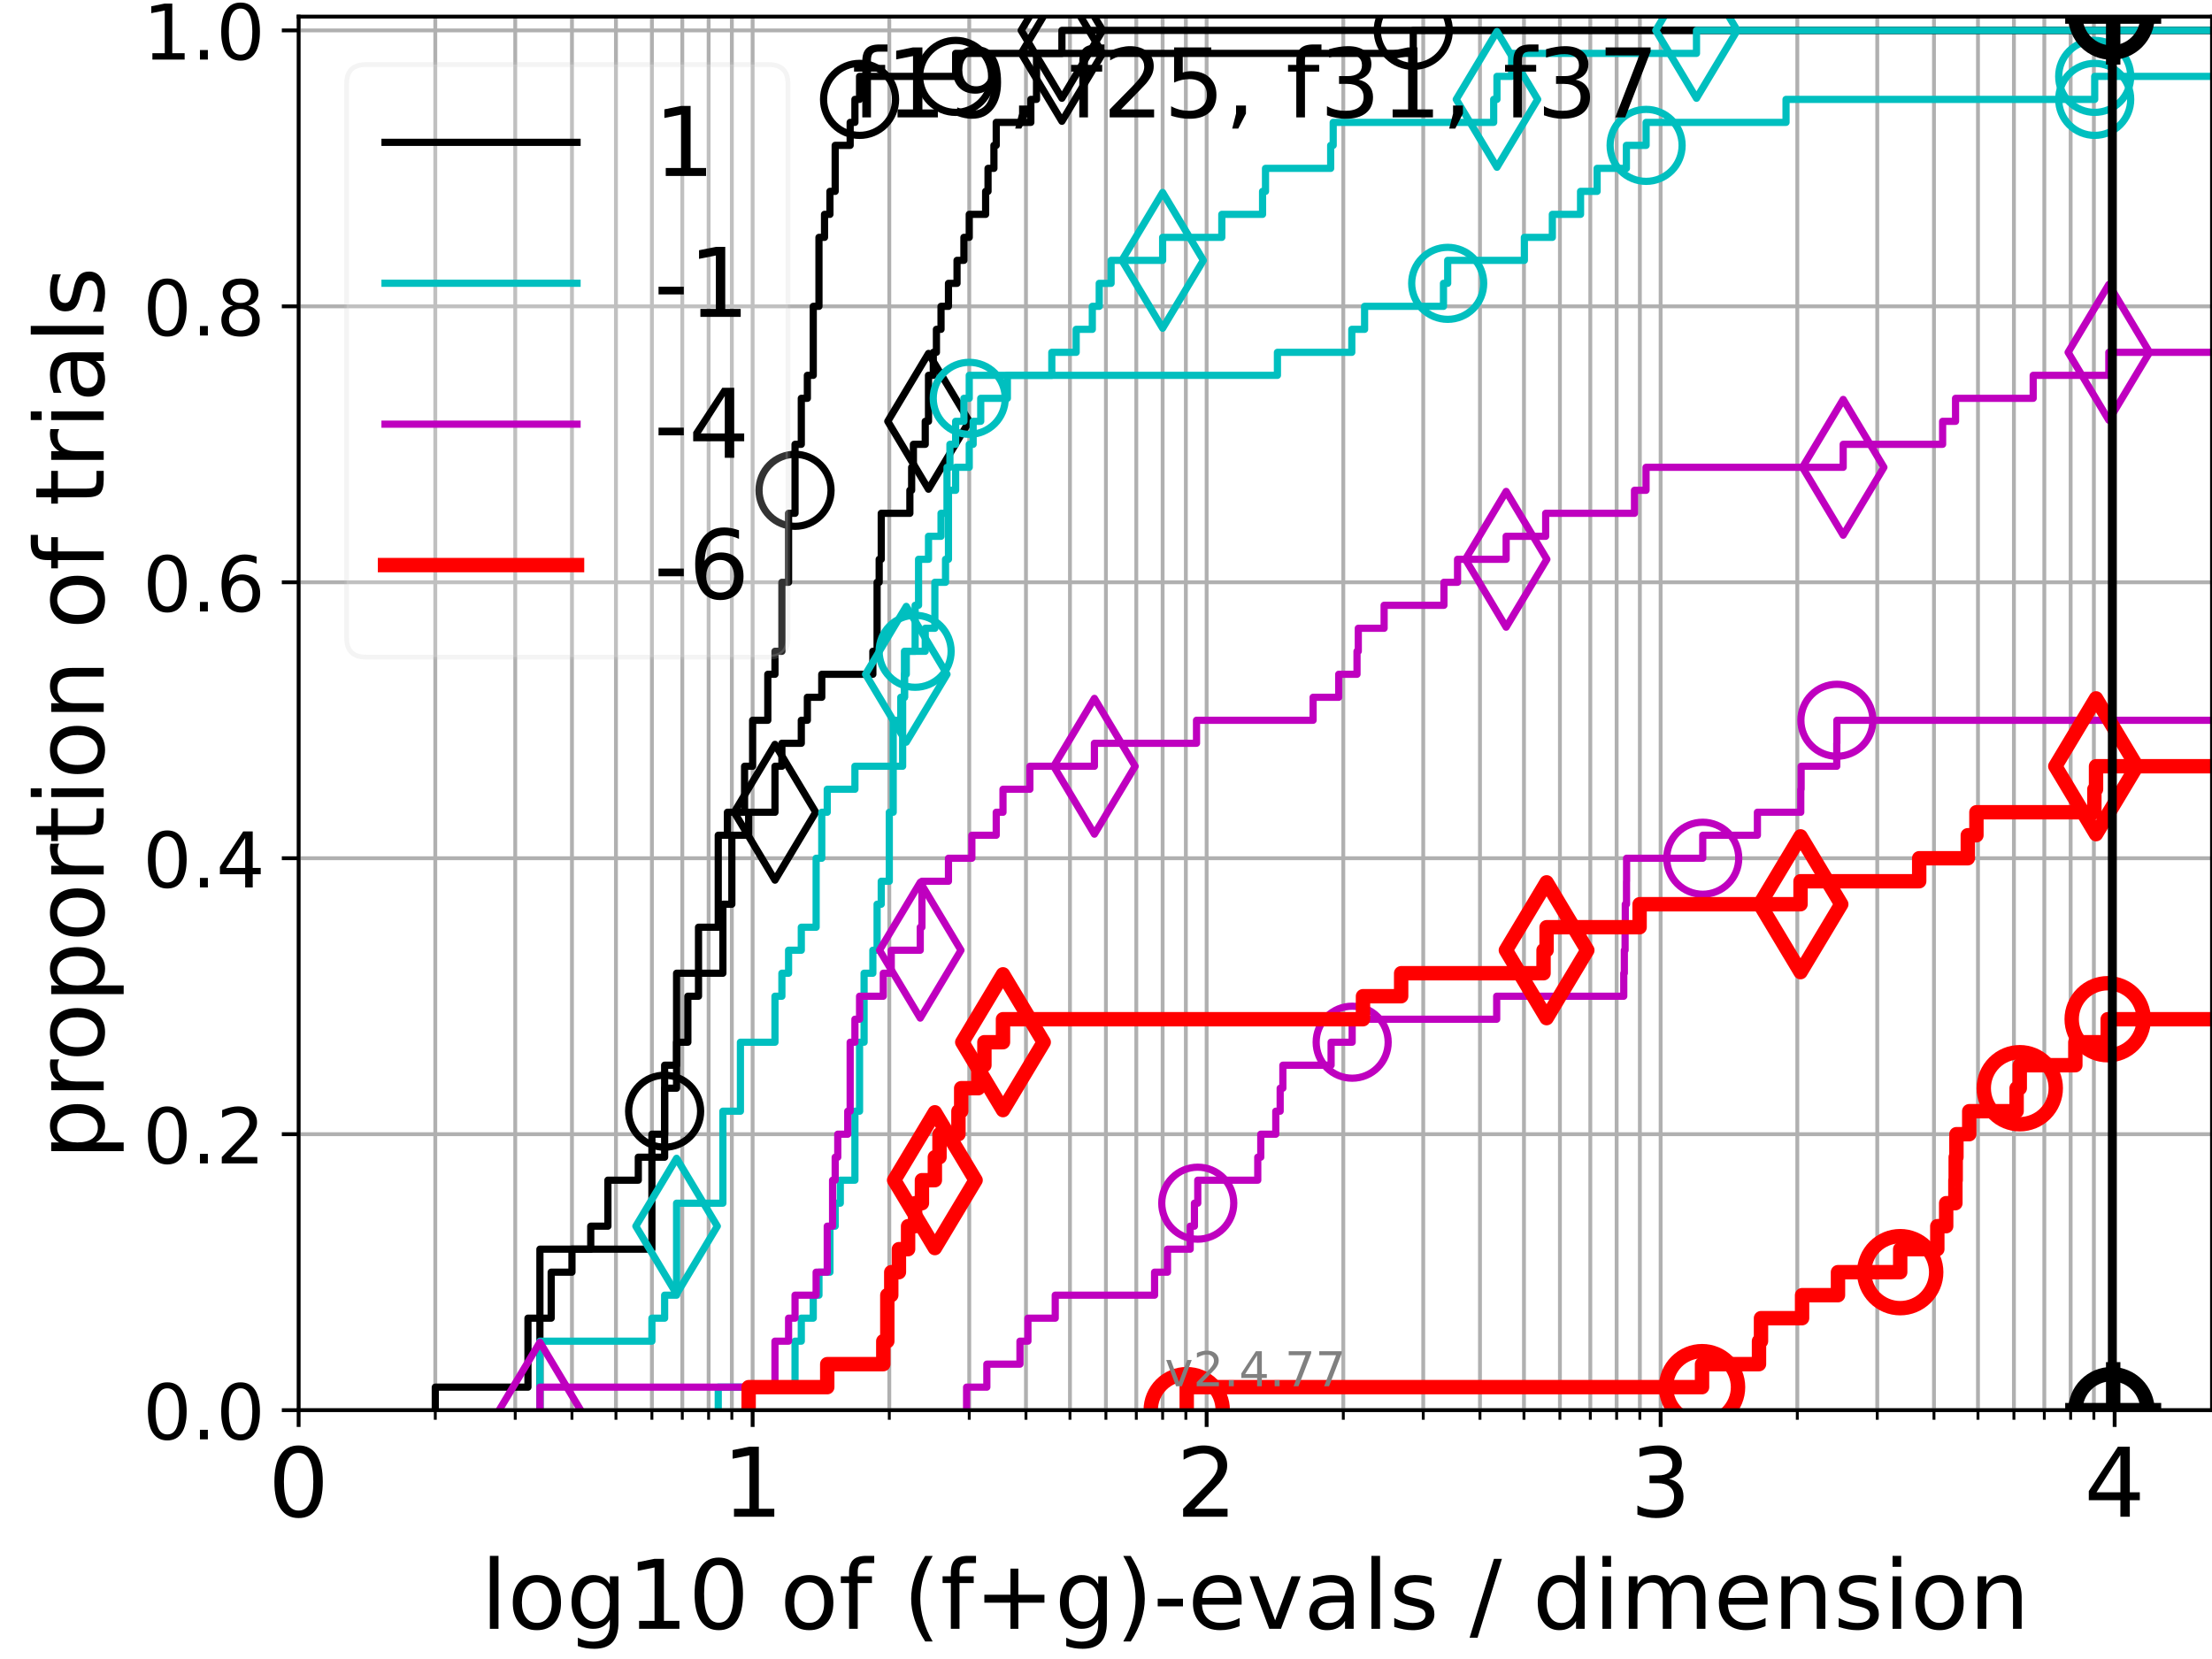<?xml version="1.0" encoding="utf-8" standalone="no"?>
<!DOCTYPE svg PUBLIC "-//W3C//DTD SVG 1.1//EN"
  "http://www.w3.org/Graphics/SVG/1.1/DTD/svg11.dtd">
<!-- Created with matplotlib (https://matplotlib.org/) -->
<svg height="345.6pt" version="1.1" viewBox="0 0 460.8 345.6" width="460.8pt" xmlns="http://www.w3.org/2000/svg" xmlns:xlink="http://www.w3.org/1999/xlink">
 <defs>
  <style type="text/css">*{stroke-linecap:butt;stroke-linejoin:round;}</style>
 </defs>
 <g id="figure_1">
  <g id="patch_1">
   <path d="M 0 345.6 
L 460.8 345.6 
L 460.8 0 
L 0 0 
z
" style="fill:#ffffff;"/>
  </g>
  <g id="axes_1">
   <g id="patch_2">
    <path d="M 62.208 293.76 
L 460.8 293.76 
L 460.8 3.456 
L 62.208 3.456 
z
" style="fill:#ffffff;"/>
   </g>
   <g id="matplotlib.axis_1">
    <g id="xtick_1">
     <g id="line2d_1">
      <path clip-path="url(#p9a7a0d4437)" d="M 62.208 293.76 
L 62.208 3.456 
" style="fill:none;stroke:#b0b0b0;stroke-linecap:square;stroke-width:0.8;"/>
     </g>
     <g id="line2d_2">
      <defs>
       <path d="M 0 0 
L 0 3.5 
" id="m053c337230" style="stroke:#000000;stroke-width:0.8;"/>
      </defs>
      <g>
       <use style="stroke:#000000;stroke-width:0.8;" x="62.208" xlink:href="#m053c337230" y="293.76"/>
      </g>
     </g>
     <g id="text_1">
      <!-- 0 -->
      <g transform="translate(55.846 315.957)scale(0.2 -0.2)">
       <defs>
        <path d="M 31.781 66.406 
Q 24.172 66.406 20.328 58.906 
Q 16.5 51.422 16.5 36.375 
Q 16.5 21.391 20.328 13.891 
Q 24.172 6.391 31.781 6.391 
Q 39.453 6.391 43.281 13.891 
Q 47.125 21.391 47.125 36.375 
Q 47.125 51.422 43.281 58.906 
Q 39.453 66.406 31.781 66.406 
z
M 31.781 74.219 
Q 44.047 74.219 50.516 64.516 
Q 56.984 54.828 56.984 36.375 
Q 56.984 17.969 50.516 8.266 
Q 44.047 -1.422 31.781 -1.422 
Q 19.531 -1.422 13.062 8.266 
Q 6.594 17.969 6.594 36.375 
Q 6.594 54.828 13.062 64.516 
Q 19.531 74.219 31.781 74.219 
z
" id="DejaVuSans-48"/>
       </defs>
       <use xlink:href="#DejaVuSans-48"/>
      </g>
     </g>
    </g>
    <g id="xtick_2">
     <g id="line2d_3">
      <path clip-path="url(#p9a7a0d4437)" d="M 156.786 293.76 
L 156.786 3.456 
" style="fill:none;stroke:#b0b0b0;stroke-linecap:square;stroke-width:0.8;"/>
     </g>
     <g id="line2d_4">
      <g>
       <use style="stroke:#000000;stroke-width:0.8;" x="156.786" xlink:href="#m053c337230" y="293.76"/>
      </g>
     </g>
     <g id="text_2">
      <!-- 1 -->
      <g transform="translate(150.423 315.957)scale(0.2 -0.2)">
       <defs>
        <path d="M 12.406 8.297 
L 28.516 8.297 
L 28.516 63.922 
L 10.984 60.406 
L 10.984 69.391 
L 28.422 72.906 
L 38.281 72.906 
L 38.281 8.297 
L 54.391 8.297 
L 54.391 0 
L 12.406 0 
z
" id="DejaVuSans-49"/>
       </defs>
       <use xlink:href="#DejaVuSans-49"/>
      </g>
     </g>
    </g>
    <g id="xtick_3">
     <g id="line2d_5">
      <path clip-path="url(#p9a7a0d4437)" d="M 251.364 293.76 
L 251.364 3.456 
" style="fill:none;stroke:#b0b0b0;stroke-linecap:square;stroke-width:0.8;"/>
     </g>
     <g id="line2d_6">
      <g>
       <use style="stroke:#000000;stroke-width:0.8;" x="251.364" xlink:href="#m053c337230" y="293.76"/>
      </g>
     </g>
     <g id="text_3">
      <!-- 2 -->
      <g transform="translate(245.001 315.957)scale(0.2 -0.2)">
       <defs>
        <path d="M 19.188 8.297 
L 53.609 8.297 
L 53.609 0 
L 7.328 0 
L 7.328 8.297 
Q 12.938 14.109 22.625 23.891 
Q 32.328 33.688 34.812 36.531 
Q 39.547 41.844 41.422 45.531 
Q 43.312 49.219 43.312 52.781 
Q 43.312 58.594 39.234 62.25 
Q 35.156 65.922 28.609 65.922 
Q 23.969 65.922 18.812 64.312 
Q 13.672 62.703 7.812 59.422 
L 7.812 69.391 
Q 13.766 71.781 18.938 73 
Q 24.125 74.219 28.422 74.219 
Q 39.75 74.219 46.484 68.547 
Q 53.219 62.891 53.219 53.422 
Q 53.219 48.922 51.531 44.891 
Q 49.859 40.875 45.406 35.406 
Q 44.188 33.984 37.641 27.219 
Q 31.109 20.453 19.188 8.297 
z
" id="DejaVuSans-50"/>
       </defs>
       <use xlink:href="#DejaVuSans-50"/>
      </g>
     </g>
    </g>
    <g id="xtick_4">
     <g id="line2d_7">
      <path clip-path="url(#p9a7a0d4437)" d="M 345.941 293.76 
L 345.941 3.456 
" style="fill:none;stroke:#b0b0b0;stroke-linecap:square;stroke-width:0.8;"/>
     </g>
     <g id="line2d_8">
      <g>
       <use style="stroke:#000000;stroke-width:0.8;" x="345.941" xlink:href="#m053c337230" y="293.76"/>
      </g>
     </g>
     <g id="text_4">
      <!-- 3 -->
      <g transform="translate(339.579 315.957)scale(0.2 -0.2)">
       <defs>
        <path d="M 40.578 39.312 
Q 47.656 37.797 51.625 33 
Q 55.609 28.219 55.609 21.188 
Q 55.609 10.406 48.188 4.484 
Q 40.766 -1.422 27.094 -1.422 
Q 22.516 -1.422 17.656 -0.516 
Q 12.797 0.391 7.625 2.203 
L 7.625 11.719 
Q 11.719 9.328 16.594 8.109 
Q 21.484 6.891 26.812 6.891 
Q 36.078 6.891 40.938 10.547 
Q 45.797 14.203 45.797 21.188 
Q 45.797 27.641 41.281 31.266 
Q 36.766 34.906 28.719 34.906 
L 20.219 34.906 
L 20.219 43.016 
L 29.109 43.016 
Q 36.375 43.016 40.234 45.922 
Q 44.094 48.828 44.094 54.297 
Q 44.094 59.906 40.109 62.906 
Q 36.141 65.922 28.719 65.922 
Q 24.656 65.922 20.016 65.031 
Q 15.375 64.156 9.812 62.312 
L 9.812 71.094 
Q 15.438 72.656 20.344 73.438 
Q 25.25 74.219 29.594 74.219 
Q 40.828 74.219 47.359 69.109 
Q 53.906 64.016 53.906 55.328 
Q 53.906 49.266 50.438 45.094 
Q 46.969 40.922 40.578 39.312 
z
" id="DejaVuSans-51"/>
       </defs>
       <use xlink:href="#DejaVuSans-51"/>
      </g>
     </g>
    </g>
    <g id="xtick_5">
     <g id="line2d_9">
      <path clip-path="url(#p9a7a0d4437)" d="M 440.519 293.76 
L 440.519 3.456 
" style="fill:none;stroke:#b0b0b0;stroke-linecap:square;stroke-width:0.8;"/>
     </g>
     <g id="line2d_10">
      <g>
       <use style="stroke:#000000;stroke-width:0.8;" x="440.519" xlink:href="#m053c337230" y="293.76"/>
      </g>
     </g>
     <g id="text_5">
      <!-- 4 -->
      <g transform="translate(434.157 315.957)scale(0.2 -0.2)">
       <defs>
        <path d="M 37.797 64.312 
L 12.891 25.391 
L 37.797 25.391 
z
M 35.203 72.906 
L 47.609 72.906 
L 47.609 25.391 
L 58.016 25.391 
L 58.016 17.188 
L 47.609 17.188 
L 47.609 0 
L 37.797 0 
L 37.797 17.188 
L 4.891 17.188 
L 4.891 26.703 
z
" id="DejaVuSans-52"/>
       </defs>
       <use xlink:href="#DejaVuSans-52"/>
      </g>
     </g>
    </g>
    <g id="xtick_6">
     <g id="line2d_11">
      <path clip-path="url(#p9a7a0d4437)" d="M 90.679 293.76 
L 90.679 3.456 
" style="fill:none;stroke:#b0b0b0;stroke-linecap:square;stroke-width:0.8;"/>
     </g>
     <g id="line2d_12">
      <defs>
       <path d="M 0 0 
L 0 2 
" id="mf59e5175f1" style="stroke:#000000;stroke-width:0.6;"/>
      </defs>
      <g>
       <use style="stroke:#000000;stroke-width:0.6;" x="90.679" xlink:href="#mf59e5175f1" y="293.76"/>
      </g>
     </g>
    </g>
    <g id="xtick_7">
     <g id="line2d_13">
      <path clip-path="url(#p9a7a0d4437)" d="M 107.333 293.76 
L 107.333 3.456 
" style="fill:none;stroke:#b0b0b0;stroke-linecap:square;stroke-width:0.8;"/>
     </g>
     <g id="line2d_14">
      <g>
       <use style="stroke:#000000;stroke-width:0.6;" x="107.333" xlink:href="#mf59e5175f1" y="293.76"/>
      </g>
     </g>
    </g>
    <g id="xtick_8">
     <g id="line2d_15">
      <path clip-path="url(#p9a7a0d4437)" d="M 119.15 293.76 
L 119.15 3.456 
" style="fill:none;stroke:#b0b0b0;stroke-linecap:square;stroke-width:0.8;"/>
     </g>
     <g id="line2d_16">
      <g>
       <use style="stroke:#000000;stroke-width:0.6;" x="119.15" xlink:href="#mf59e5175f1" y="293.76"/>
      </g>
     </g>
    </g>
    <g id="xtick_9">
     <g id="line2d_17">
      <path clip-path="url(#p9a7a0d4437)" d="M 128.315 293.76 
L 128.315 3.456 
" style="fill:none;stroke:#b0b0b0;stroke-linecap:square;stroke-width:0.8;"/>
     </g>
     <g id="line2d_18">
      <g>
       <use style="stroke:#000000;stroke-width:0.6;" x="128.315" xlink:href="#mf59e5175f1" y="293.76"/>
      </g>
     </g>
    </g>
    <g id="xtick_10">
     <g id="line2d_19">
      <path clip-path="url(#p9a7a0d4437)" d="M 135.804 293.76 
L 135.804 3.456 
" style="fill:none;stroke:#b0b0b0;stroke-linecap:square;stroke-width:0.8;"/>
     </g>
     <g id="line2d_20">
      <g>
       <use style="stroke:#000000;stroke-width:0.6;" x="135.804" xlink:href="#mf59e5175f1" y="293.76"/>
      </g>
     </g>
    </g>
    <g id="xtick_11">
     <g id="line2d_21">
      <path clip-path="url(#p9a7a0d4437)" d="M 142.136 293.76 
L 142.136 3.456 
" style="fill:none;stroke:#b0b0b0;stroke-linecap:square;stroke-width:0.8;"/>
     </g>
     <g id="line2d_22">
      <g>
       <use style="stroke:#000000;stroke-width:0.6;" x="142.136" xlink:href="#mf59e5175f1" y="293.76"/>
      </g>
     </g>
    </g>
    <g id="xtick_12">
     <g id="line2d_23">
      <path clip-path="url(#p9a7a0d4437)" d="M 147.62 293.76 
L 147.62 3.456 
" style="fill:none;stroke:#b0b0b0;stroke-linecap:square;stroke-width:0.8;"/>
     </g>
     <g id="line2d_24">
      <g>
       <use style="stroke:#000000;stroke-width:0.6;" x="147.62" xlink:href="#mf59e5175f1" y="293.76"/>
      </g>
     </g>
    </g>
    <g id="xtick_13">
     <g id="line2d_25">
      <path clip-path="url(#p9a7a0d4437)" d="M 152.458 293.76 
L 152.458 3.456 
" style="fill:none;stroke:#b0b0b0;stroke-linecap:square;stroke-width:0.8;"/>
     </g>
     <g id="line2d_26">
      <g>
       <use style="stroke:#000000;stroke-width:0.6;" x="152.458" xlink:href="#mf59e5175f1" y="293.76"/>
      </g>
     </g>
    </g>
    <g id="xtick_14">
     <g id="line2d_27">
      <path clip-path="url(#p9a7a0d4437)" d="M 185.257 293.76 
L 185.257 3.456 
" style="fill:none;stroke:#b0b0b0;stroke-linecap:square;stroke-width:0.8;"/>
     </g>
     <g id="line2d_28">
      <g>
       <use style="stroke:#000000;stroke-width:0.6;" x="185.257" xlink:href="#mf59e5175f1" y="293.76"/>
      </g>
     </g>
    </g>
    <g id="xtick_15">
     <g id="line2d_29">
      <path clip-path="url(#p9a7a0d4437)" d="M 201.911 293.76 
L 201.911 3.456 
" style="fill:none;stroke:#b0b0b0;stroke-linecap:square;stroke-width:0.8;"/>
     </g>
     <g id="line2d_30">
      <g>
       <use style="stroke:#000000;stroke-width:0.6;" x="201.911" xlink:href="#mf59e5175f1" y="293.76"/>
      </g>
     </g>
    </g>
    <g id="xtick_16">
     <g id="line2d_31">
      <path clip-path="url(#p9a7a0d4437)" d="M 213.727 293.76 
L 213.727 3.456 
" style="fill:none;stroke:#b0b0b0;stroke-linecap:square;stroke-width:0.8;"/>
     </g>
     <g id="line2d_32">
      <g>
       <use style="stroke:#000000;stroke-width:0.6;" x="213.727" xlink:href="#mf59e5175f1" y="293.76"/>
      </g>
     </g>
    </g>
    <g id="xtick_17">
     <g id="line2d_33">
      <path clip-path="url(#p9a7a0d4437)" d="M 222.893 293.76 
L 222.893 3.456 
" style="fill:none;stroke:#b0b0b0;stroke-linecap:square;stroke-width:0.8;"/>
     </g>
     <g id="line2d_34">
      <g>
       <use style="stroke:#000000;stroke-width:0.6;" x="222.893" xlink:href="#mf59e5175f1" y="293.76"/>
      </g>
     </g>
    </g>
    <g id="xtick_18">
     <g id="line2d_35">
      <path clip-path="url(#p9a7a0d4437)" d="M 230.382 293.76 
L 230.382 3.456 
" style="fill:none;stroke:#b0b0b0;stroke-linecap:square;stroke-width:0.8;"/>
     </g>
     <g id="line2d_36">
      <g>
       <use style="stroke:#000000;stroke-width:0.6;" x="230.382" xlink:href="#mf59e5175f1" y="293.76"/>
      </g>
     </g>
    </g>
    <g id="xtick_19">
     <g id="line2d_37">
      <path clip-path="url(#p9a7a0d4437)" d="M 236.713 293.76 
L 236.713 3.456 
" style="fill:none;stroke:#b0b0b0;stroke-linecap:square;stroke-width:0.8;"/>
     </g>
     <g id="line2d_38">
      <g>
       <use style="stroke:#000000;stroke-width:0.6;" x="236.713" xlink:href="#mf59e5175f1" y="293.76"/>
      </g>
     </g>
    </g>
    <g id="xtick_20">
     <g id="line2d_39">
      <path clip-path="url(#p9a7a0d4437)" d="M 242.198 293.76 
L 242.198 3.456 
" style="fill:none;stroke:#b0b0b0;stroke-linecap:square;stroke-width:0.8;"/>
     </g>
     <g id="line2d_40">
      <g>
       <use style="stroke:#000000;stroke-width:0.6;" x="242.198" xlink:href="#mf59e5175f1" y="293.76"/>
      </g>
     </g>
    </g>
    <g id="xtick_21">
     <g id="line2d_41">
      <path clip-path="url(#p9a7a0d4437)" d="M 247.036 293.76 
L 247.036 3.456 
" style="fill:none;stroke:#b0b0b0;stroke-linecap:square;stroke-width:0.8;"/>
     </g>
     <g id="line2d_42">
      <g>
       <use style="stroke:#000000;stroke-width:0.6;" x="247.036" xlink:href="#mf59e5175f1" y="293.76"/>
      </g>
     </g>
    </g>
    <g id="xtick_22">
     <g id="line2d_43">
      <path clip-path="url(#p9a7a0d4437)" d="M 279.834 293.76 
L 279.834 3.456 
" style="fill:none;stroke:#b0b0b0;stroke-linecap:square;stroke-width:0.8;"/>
     </g>
     <g id="line2d_44">
      <g>
       <use style="stroke:#000000;stroke-width:0.6;" x="279.834" xlink:href="#mf59e5175f1" y="293.76"/>
      </g>
     </g>
    </g>
    <g id="xtick_23">
     <g id="line2d_45">
      <path clip-path="url(#p9a7a0d4437)" d="M 296.489 293.76 
L 296.489 3.456 
" style="fill:none;stroke:#b0b0b0;stroke-linecap:square;stroke-width:0.8;"/>
     </g>
     <g id="line2d_46">
      <g>
       <use style="stroke:#000000;stroke-width:0.6;" x="296.489" xlink:href="#mf59e5175f1" y="293.76"/>
      </g>
     </g>
    </g>
    <g id="xtick_24">
     <g id="line2d_47">
      <path clip-path="url(#p9a7a0d4437)" d="M 308.305 293.76 
L 308.305 3.456 
" style="fill:none;stroke:#b0b0b0;stroke-linecap:square;stroke-width:0.8;"/>
     </g>
     <g id="line2d_48">
      <g>
       <use style="stroke:#000000;stroke-width:0.6;" x="308.305" xlink:href="#mf59e5175f1" y="293.76"/>
      </g>
     </g>
    </g>
    <g id="xtick_25">
     <g id="line2d_49">
      <path clip-path="url(#p9a7a0d4437)" d="M 317.471 293.76 
L 317.471 3.456 
" style="fill:none;stroke:#b0b0b0;stroke-linecap:square;stroke-width:0.8;"/>
     </g>
     <g id="line2d_50">
      <g>
       <use style="stroke:#000000;stroke-width:0.6;" x="317.471" xlink:href="#mf59e5175f1" y="293.76"/>
      </g>
     </g>
    </g>
    <g id="xtick_26">
     <g id="line2d_51">
      <path clip-path="url(#p9a7a0d4437)" d="M 324.959 293.76 
L 324.959 3.456 
" style="fill:none;stroke:#b0b0b0;stroke-linecap:square;stroke-width:0.8;"/>
     </g>
     <g id="line2d_52">
      <g>
       <use style="stroke:#000000;stroke-width:0.6;" x="324.959" xlink:href="#mf59e5175f1" y="293.76"/>
      </g>
     </g>
    </g>
    <g id="xtick_27">
     <g id="line2d_53">
      <path clip-path="url(#p9a7a0d4437)" d="M 331.291 293.76 
L 331.291 3.456 
" style="fill:none;stroke:#b0b0b0;stroke-linecap:square;stroke-width:0.8;"/>
     </g>
     <g id="line2d_54">
      <g>
       <use style="stroke:#000000;stroke-width:0.6;" x="331.291" xlink:href="#mf59e5175f1" y="293.76"/>
      </g>
     </g>
    </g>
    <g id="xtick_28">
     <g id="line2d_55">
      <path clip-path="url(#p9a7a0d4437)" d="M 336.776 293.76 
L 336.776 3.456 
" style="fill:none;stroke:#b0b0b0;stroke-linecap:square;stroke-width:0.8;"/>
     </g>
     <g id="line2d_56">
      <g>
       <use style="stroke:#000000;stroke-width:0.6;" x="336.776" xlink:href="#mf59e5175f1" y="293.76"/>
      </g>
     </g>
    </g>
    <g id="xtick_29">
     <g id="line2d_57">
      <path clip-path="url(#p9a7a0d4437)" d="M 341.614 293.76 
L 341.614 3.456 
" style="fill:none;stroke:#b0b0b0;stroke-linecap:square;stroke-width:0.8;"/>
     </g>
     <g id="line2d_58">
      <g>
       <use style="stroke:#000000;stroke-width:0.6;" x="341.614" xlink:href="#mf59e5175f1" y="293.76"/>
      </g>
     </g>
    </g>
    <g id="xtick_30">
     <g id="line2d_59">
      <path clip-path="url(#p9a7a0d4437)" d="M 374.412 293.76 
L 374.412 3.456 
" style="fill:none;stroke:#b0b0b0;stroke-linecap:square;stroke-width:0.8;"/>
     </g>
     <g id="line2d_60">
      <g>
       <use style="stroke:#000000;stroke-width:0.6;" x="374.412" xlink:href="#mf59e5175f1" y="293.76"/>
      </g>
     </g>
    </g>
    <g id="xtick_31">
     <g id="line2d_61">
      <path clip-path="url(#p9a7a0d4437)" d="M 391.067 293.76 
L 391.067 3.456 
" style="fill:none;stroke:#b0b0b0;stroke-linecap:square;stroke-width:0.8;"/>
     </g>
     <g id="line2d_62">
      <g>
       <use style="stroke:#000000;stroke-width:0.6;" x="391.067" xlink:href="#mf59e5175f1" y="293.76"/>
      </g>
     </g>
    </g>
    <g id="xtick_32">
     <g id="line2d_63">
      <path clip-path="url(#p9a7a0d4437)" d="M 402.883 293.76 
L 402.883 3.456 
" style="fill:none;stroke:#b0b0b0;stroke-linecap:square;stroke-width:0.8;"/>
     </g>
     <g id="line2d_64">
      <g>
       <use style="stroke:#000000;stroke-width:0.6;" x="402.883" xlink:href="#mf59e5175f1" y="293.76"/>
      </g>
     </g>
    </g>
    <g id="xtick_33">
     <g id="line2d_65">
      <path clip-path="url(#p9a7a0d4437)" d="M 412.049 293.76 
L 412.049 3.456 
" style="fill:none;stroke:#b0b0b0;stroke-linecap:square;stroke-width:0.8;"/>
     </g>
     <g id="line2d_66">
      <g>
       <use style="stroke:#000000;stroke-width:0.6;" x="412.049" xlink:href="#mf59e5175f1" y="293.76"/>
      </g>
     </g>
    </g>
    <g id="xtick_34">
     <g id="line2d_67">
      <path clip-path="url(#p9a7a0d4437)" d="M 419.537 293.76 
L 419.537 3.456 
" style="fill:none;stroke:#b0b0b0;stroke-linecap:square;stroke-width:0.8;"/>
     </g>
     <g id="line2d_68">
      <g>
       <use style="stroke:#000000;stroke-width:0.6;" x="419.537" xlink:href="#mf59e5175f1" y="293.76"/>
      </g>
     </g>
    </g>
    <g id="xtick_35">
     <g id="line2d_69">
      <path clip-path="url(#p9a7a0d4437)" d="M 425.869 293.76 
L 425.869 3.456 
" style="fill:none;stroke:#b0b0b0;stroke-linecap:square;stroke-width:0.8;"/>
     </g>
     <g id="line2d_70">
      <g>
       <use style="stroke:#000000;stroke-width:0.6;" x="425.869" xlink:href="#mf59e5175f1" y="293.76"/>
      </g>
     </g>
    </g>
    <g id="xtick_36">
     <g id="line2d_71">
      <path clip-path="url(#p9a7a0d4437)" d="M 431.354 293.76 
L 431.354 3.456 
" style="fill:none;stroke:#b0b0b0;stroke-linecap:square;stroke-width:0.8;"/>
     </g>
     <g id="line2d_72">
      <g>
       <use style="stroke:#000000;stroke-width:0.6;" x="431.354" xlink:href="#mf59e5175f1" y="293.76"/>
      </g>
     </g>
    </g>
    <g id="xtick_37">
     <g id="line2d_73">
      <path clip-path="url(#p9a7a0d4437)" d="M 436.192 293.76 
L 436.192 3.456 
" style="fill:none;stroke:#b0b0b0;stroke-linecap:square;stroke-width:0.8;"/>
     </g>
     <g id="line2d_74">
      <g>
       <use style="stroke:#000000;stroke-width:0.6;" x="436.192" xlink:href="#mf59e5175f1" y="293.76"/>
      </g>
     </g>
    </g>
    <g id="text_6">
     <!-- log10 of (f+g)-evals / dimension -->
     <g transform="translate(100.165 339.313)scale(0.2 -0.2)">
      <defs>
       <path d="M 9.422 75.984 
L 18.406 75.984 
L 18.406 0 
L 9.422 0 
z
" id="DejaVuSans-108"/>
       <path d="M 30.609 48.391 
Q 23.391 48.391 19.188 42.75 
Q 14.984 37.109 14.984 27.297 
Q 14.984 17.484 19.156 11.844 
Q 23.344 6.203 30.609 6.203 
Q 37.797 6.203 41.984 11.859 
Q 46.188 17.531 46.188 27.297 
Q 46.188 37.016 41.984 42.703 
Q 37.797 48.391 30.609 48.391 
z
M 30.609 56 
Q 42.328 56 49.016 48.375 
Q 55.719 40.766 55.719 27.297 
Q 55.719 13.875 49.016 6.219 
Q 42.328 -1.422 30.609 -1.422 
Q 18.844 -1.422 12.172 6.219 
Q 5.516 13.875 5.516 27.297 
Q 5.516 40.766 12.172 48.375 
Q 18.844 56 30.609 56 
z
" id="DejaVuSans-111"/>
       <path d="M 45.406 27.984 
Q 45.406 37.75 41.375 43.109 
Q 37.359 48.484 30.078 48.484 
Q 22.859 48.484 18.828 43.109 
Q 14.797 37.75 14.797 27.984 
Q 14.797 18.266 18.828 12.891 
Q 22.859 7.516 30.078 7.516 
Q 37.359 7.516 41.375 12.891 
Q 45.406 18.266 45.406 27.984 
z
M 54.391 6.781 
Q 54.391 -7.172 48.188 -13.984 
Q 42 -20.797 29.203 -20.797 
Q 24.469 -20.797 20.266 -20.094 
Q 16.062 -19.391 12.109 -17.922 
L 12.109 -9.188 
Q 16.062 -11.328 19.922 -12.344 
Q 23.781 -13.375 27.781 -13.375 
Q 36.625 -13.375 41.016 -8.766 
Q 45.406 -4.156 45.406 5.172 
L 45.406 9.625 
Q 42.625 4.781 38.281 2.391 
Q 33.938 0 27.875 0 
Q 17.828 0 11.672 7.656 
Q 5.516 15.328 5.516 27.984 
Q 5.516 40.672 11.672 48.328 
Q 17.828 56 27.875 56 
Q 33.938 56 38.281 53.609 
Q 42.625 51.219 45.406 46.391 
L 45.406 54.688 
L 54.391 54.688 
z
" id="DejaVuSans-103"/>
       <path id="DejaVuSans-32"/>
       <path d="M 37.109 75.984 
L 37.109 68.5 
L 28.516 68.5 
Q 23.688 68.5 21.797 66.547 
Q 19.922 64.594 19.922 59.516 
L 19.922 54.688 
L 34.719 54.688 
L 34.719 47.703 
L 19.922 47.703 
L 19.922 0 
L 10.891 0 
L 10.891 47.703 
L 2.297 47.703 
L 2.297 54.688 
L 10.891 54.688 
L 10.891 58.5 
Q 10.891 67.625 15.141 71.797 
Q 19.391 75.984 28.609 75.984 
z
" id="DejaVuSans-102"/>
       <path d="M 31 75.875 
Q 24.469 64.656 21.281 53.656 
Q 18.109 42.672 18.109 31.391 
Q 18.109 20.125 21.312 9.062 
Q 24.516 -2 31 -13.188 
L 23.188 -13.188 
Q 15.875 -1.703 12.234 9.375 
Q 8.594 20.453 8.594 31.391 
Q 8.594 42.281 12.203 53.312 
Q 15.828 64.359 23.188 75.875 
z
" id="DejaVuSans-40"/>
       <path d="M 46 62.703 
L 46 35.5 
L 73.188 35.5 
L 73.188 27.203 
L 46 27.203 
L 46 0 
L 37.797 0 
L 37.797 27.203 
L 10.594 27.203 
L 10.594 35.5 
L 37.797 35.5 
L 37.797 62.703 
z
" id="DejaVuSans-43"/>
       <path d="M 8.016 75.875 
L 15.828 75.875 
Q 23.141 64.359 26.781 53.312 
Q 30.422 42.281 30.422 31.391 
Q 30.422 20.453 26.781 9.375 
Q 23.141 -1.703 15.828 -13.188 
L 8.016 -13.188 
Q 14.5 -2 17.703 9.062 
Q 20.906 20.125 20.906 31.391 
Q 20.906 42.672 17.703 53.656 
Q 14.5 64.656 8.016 75.875 
z
" id="DejaVuSans-41"/>
       <path d="M 4.891 31.391 
L 31.203 31.391 
L 31.203 23.391 
L 4.891 23.391 
z
" id="DejaVuSans-45"/>
       <path d="M 56.203 29.594 
L 56.203 25.203 
L 14.891 25.203 
Q 15.484 15.922 20.484 11.062 
Q 25.484 6.203 34.422 6.203 
Q 39.594 6.203 44.453 7.469 
Q 49.312 8.734 54.109 11.281 
L 54.109 2.781 
Q 49.266 0.734 44.188 -0.344 
Q 39.109 -1.422 33.891 -1.422 
Q 20.797 -1.422 13.156 6.188 
Q 5.516 13.812 5.516 26.812 
Q 5.516 40.234 12.766 48.109 
Q 20.016 56 32.328 56 
Q 43.359 56 49.781 48.891 
Q 56.203 41.797 56.203 29.594 
z
M 47.219 32.234 
Q 47.125 39.594 43.094 43.984 
Q 39.062 48.391 32.422 48.391 
Q 24.906 48.391 20.391 44.141 
Q 15.875 39.891 15.188 32.172 
z
" id="DejaVuSans-101"/>
       <path d="M 2.984 54.688 
L 12.5 54.688 
L 29.594 8.797 
L 46.688 54.688 
L 56.203 54.688 
L 35.688 0 
L 23.484 0 
z
" id="DejaVuSans-118"/>
       <path d="M 34.281 27.484 
Q 23.391 27.484 19.188 25 
Q 14.984 22.516 14.984 16.5 
Q 14.984 11.719 18.141 8.906 
Q 21.297 6.109 26.703 6.109 
Q 34.188 6.109 38.703 11.406 
Q 43.219 16.703 43.219 25.484 
L 43.219 27.484 
z
M 52.203 31.203 
L 52.203 0 
L 43.219 0 
L 43.219 8.297 
Q 40.141 3.328 35.547 0.953 
Q 30.953 -1.422 24.312 -1.422 
Q 15.922 -1.422 10.953 3.297 
Q 6 8.016 6 15.922 
Q 6 25.141 12.172 29.828 
Q 18.359 34.516 30.609 34.516 
L 43.219 34.516 
L 43.219 35.406 
Q 43.219 41.609 39.141 45 
Q 35.062 48.391 27.688 48.391 
Q 23 48.391 18.547 47.266 
Q 14.109 46.141 10.016 43.891 
L 10.016 52.203 
Q 14.938 54.109 19.578 55.047 
Q 24.219 56 28.609 56 
Q 40.484 56 46.344 49.844 
Q 52.203 43.703 52.203 31.203 
z
" id="DejaVuSans-97"/>
       <path d="M 44.281 53.078 
L 44.281 44.578 
Q 40.484 46.531 36.375 47.5 
Q 32.281 48.484 27.875 48.484 
Q 21.188 48.484 17.844 46.438 
Q 14.5 44.391 14.5 40.281 
Q 14.5 37.156 16.891 35.375 
Q 19.281 33.594 26.516 31.984 
L 29.594 31.297 
Q 39.156 29.25 43.188 25.516 
Q 47.219 21.781 47.219 15.094 
Q 47.219 7.469 41.188 3.016 
Q 35.156 -1.422 24.609 -1.422 
Q 20.219 -1.422 15.453 -0.562 
Q 10.688 0.297 5.422 2 
L 5.422 11.281 
Q 10.406 8.688 15.234 7.391 
Q 20.062 6.109 24.812 6.109 
Q 31.156 6.109 34.562 8.281 
Q 37.984 10.453 37.984 14.406 
Q 37.984 18.062 35.516 20.016 
Q 33.062 21.969 24.703 23.781 
L 21.578 24.516 
Q 13.234 26.266 9.516 29.906 
Q 5.812 33.547 5.812 39.891 
Q 5.812 47.609 11.281 51.797 
Q 16.75 56 26.812 56 
Q 31.781 56 36.172 55.266 
Q 40.578 54.547 44.281 53.078 
z
" id="DejaVuSans-115"/>
       <path d="M 25.391 72.906 
L 33.688 72.906 
L 8.297 -9.281 
L 0 -9.281 
z
" id="DejaVuSans-47"/>
       <path d="M 45.406 46.391 
L 45.406 75.984 
L 54.391 75.984 
L 54.391 0 
L 45.406 0 
L 45.406 8.203 
Q 42.578 3.328 38.25 0.953 
Q 33.938 -1.422 27.875 -1.422 
Q 17.969 -1.422 11.734 6.484 
Q 5.516 14.406 5.516 27.297 
Q 5.516 40.188 11.734 48.094 
Q 17.969 56 27.875 56 
Q 33.938 56 38.25 53.625 
Q 42.578 51.266 45.406 46.391 
z
M 14.797 27.297 
Q 14.797 17.391 18.875 11.75 
Q 22.953 6.109 30.078 6.109 
Q 37.203 6.109 41.297 11.75 
Q 45.406 17.391 45.406 27.297 
Q 45.406 37.203 41.297 42.844 
Q 37.203 48.484 30.078 48.484 
Q 22.953 48.484 18.875 42.844 
Q 14.797 37.203 14.797 27.297 
z
" id="DejaVuSans-100"/>
       <path d="M 9.422 54.688 
L 18.406 54.688 
L 18.406 0 
L 9.422 0 
z
M 9.422 75.984 
L 18.406 75.984 
L 18.406 64.594 
L 9.422 64.594 
z
" id="DejaVuSans-105"/>
       <path d="M 52 44.188 
Q 55.375 50.25 60.062 53.125 
Q 64.75 56 71.094 56 
Q 79.641 56 84.281 50.016 
Q 88.922 44.047 88.922 33.016 
L 88.922 0 
L 79.891 0 
L 79.891 32.719 
Q 79.891 40.578 77.094 44.375 
Q 74.312 48.188 68.609 48.188 
Q 61.625 48.188 57.562 43.547 
Q 53.516 38.922 53.516 30.906 
L 53.516 0 
L 44.484 0 
L 44.484 32.719 
Q 44.484 40.625 41.703 44.406 
Q 38.922 48.188 33.109 48.188 
Q 26.219 48.188 22.156 43.531 
Q 18.109 38.875 18.109 30.906 
L 18.109 0 
L 9.078 0 
L 9.078 54.688 
L 18.109 54.688 
L 18.109 46.188 
Q 21.188 51.219 25.484 53.609 
Q 29.781 56 35.688 56 
Q 41.656 56 45.828 52.969 
Q 50 49.953 52 44.188 
z
" id="DejaVuSans-109"/>
       <path d="M 54.891 33.016 
L 54.891 0 
L 45.906 0 
L 45.906 32.719 
Q 45.906 40.484 42.875 44.328 
Q 39.844 48.188 33.797 48.188 
Q 26.516 48.188 22.312 43.547 
Q 18.109 38.922 18.109 30.906 
L 18.109 0 
L 9.078 0 
L 9.078 54.688 
L 18.109 54.688 
L 18.109 46.188 
Q 21.344 51.125 25.703 53.562 
Q 30.078 56 35.797 56 
Q 45.219 56 50.047 50.172 
Q 54.891 44.344 54.891 33.016 
z
" id="DejaVuSans-110"/>
      </defs>
      <use xlink:href="#DejaVuSans-108"/>
      <use x="27.783" xlink:href="#DejaVuSans-111"/>
      <use x="88.965" xlink:href="#DejaVuSans-103"/>
      <use x="152.441" xlink:href="#DejaVuSans-49"/>
      <use x="216.064" xlink:href="#DejaVuSans-48"/>
      <use x="279.688" xlink:href="#DejaVuSans-32"/>
      <use x="311.475" xlink:href="#DejaVuSans-111"/>
      <use x="372.656" xlink:href="#DejaVuSans-102"/>
      <use x="407.861" xlink:href="#DejaVuSans-32"/>
      <use x="439.648" xlink:href="#DejaVuSans-40"/>
      <use x="478.662" xlink:href="#DejaVuSans-102"/>
      <use x="513.867" xlink:href="#DejaVuSans-43"/>
      <use x="597.656" xlink:href="#DejaVuSans-103"/>
      <use x="661.133" xlink:href="#DejaVuSans-41"/>
      <use x="700.146" xlink:href="#DejaVuSans-45"/>
      <use x="736.23" xlink:href="#DejaVuSans-101"/>
      <use x="797.754" xlink:href="#DejaVuSans-118"/>
      <use x="856.934" xlink:href="#DejaVuSans-97"/>
      <use x="918.213" xlink:href="#DejaVuSans-108"/>
      <use x="945.996" xlink:href="#DejaVuSans-115"/>
      <use x="998.096" xlink:href="#DejaVuSans-32"/>
      <use x="1029.883" xlink:href="#DejaVuSans-47"/>
      <use x="1063.574" xlink:href="#DejaVuSans-32"/>
      <use x="1095.361" xlink:href="#DejaVuSans-100"/>
      <use x="1158.838" xlink:href="#DejaVuSans-105"/>
      <use x="1186.621" xlink:href="#DejaVuSans-109"/>
      <use x="1284.033" xlink:href="#DejaVuSans-101"/>
      <use x="1345.557" xlink:href="#DejaVuSans-110"/>
      <use x="1408.936" xlink:href="#DejaVuSans-115"/>
      <use x="1461.035" xlink:href="#DejaVuSans-105"/>
      <use x="1488.818" xlink:href="#DejaVuSans-111"/>
      <use x="1550" xlink:href="#DejaVuSans-110"/>
     </g>
    </g>
   </g>
   <g id="matplotlib.axis_2">
    <g id="ytick_1">
     <g id="line2d_75">
      <path clip-path="url(#p9a7a0d4437)" d="M 62.208 293.76 
L 460.8 293.76 
" style="fill:none;stroke:#b0b0b0;stroke-linecap:square;stroke-width:0.8;"/>
     </g>
     <g id="line2d_76">
      <defs>
       <path d="M 0 0 
L -3.5 0 
" id="m97f5737336" style="stroke:#000000;stroke-width:0.8;"/>
      </defs>
      <g>
       <use style="stroke:#000000;stroke-width:0.8;" x="62.208" xlink:href="#m97f5737336" y="293.76"/>
      </g>
     </g>
     <g id="text_7">
      <!-- 0.0 -->
      <g transform="translate(29.763 299.839)scale(0.16 -0.16)">
       <defs>
        <path d="M 10.688 12.406 
L 21 12.406 
L 21 0 
L 10.688 0 
z
" id="DejaVuSans-46"/>
       </defs>
       <use xlink:href="#DejaVuSans-48"/>
       <use x="63.623" xlink:href="#DejaVuSans-46"/>
       <use x="95.41" xlink:href="#DejaVuSans-48"/>
      </g>
     </g>
    </g>
    <g id="ytick_2">
     <g id="line2d_77">
      <path clip-path="url(#p9a7a0d4437)" d="M 62.208 236.274 
L 460.8 236.274 
" style="fill:none;stroke:#b0b0b0;stroke-linecap:square;stroke-width:0.8;"/>
     </g>
     <g id="line2d_78">
      <g>
       <use style="stroke:#000000;stroke-width:0.8;" x="62.208" xlink:href="#m97f5737336" y="236.274"/>
      </g>
     </g>
     <g id="text_8">
      <!-- 0.2 -->
      <g transform="translate(29.763 242.353)scale(0.16 -0.16)">
       <use xlink:href="#DejaVuSans-48"/>
       <use x="63.623" xlink:href="#DejaVuSans-46"/>
       <use x="95.41" xlink:href="#DejaVuSans-50"/>
      </g>
     </g>
    </g>
    <g id="ytick_3">
     <g id="line2d_79">
      <path clip-path="url(#p9a7a0d4437)" d="M 62.208 178.788 
L 460.8 178.788 
" style="fill:none;stroke:#b0b0b0;stroke-linecap:square;stroke-width:0.8;"/>
     </g>
     <g id="line2d_80">
      <g>
       <use style="stroke:#000000;stroke-width:0.8;" x="62.208" xlink:href="#m97f5737336" y="178.788"/>
      </g>
     </g>
     <g id="text_9">
      <!-- 0.4 -->
      <g transform="translate(29.763 184.867)scale(0.16 -0.16)">
       <use xlink:href="#DejaVuSans-48"/>
       <use x="63.623" xlink:href="#DejaVuSans-46"/>
       <use x="95.41" xlink:href="#DejaVuSans-52"/>
      </g>
     </g>
    </g>
    <g id="ytick_4">
     <g id="line2d_81">
      <path clip-path="url(#p9a7a0d4437)" d="M 62.208 121.302 
L 460.8 121.302 
" style="fill:none;stroke:#b0b0b0;stroke-linecap:square;stroke-width:0.8;"/>
     </g>
     <g id="line2d_82">
      <g>
       <use style="stroke:#000000;stroke-width:0.8;" x="62.208" xlink:href="#m97f5737336" y="121.302"/>
      </g>
     </g>
     <g id="text_10">
      <!-- 0.6 -->
      <g transform="translate(29.763 127.381)scale(0.16 -0.16)">
       <defs>
        <path d="M 33.016 40.375 
Q 26.375 40.375 22.484 35.828 
Q 18.609 31.297 18.609 23.391 
Q 18.609 15.531 22.484 10.953 
Q 26.375 6.391 33.016 6.391 
Q 39.656 6.391 43.531 10.953 
Q 47.406 15.531 47.406 23.391 
Q 47.406 31.297 43.531 35.828 
Q 39.656 40.375 33.016 40.375 
z
M 52.594 71.297 
L 52.594 62.312 
Q 48.875 64.062 45.094 64.984 
Q 41.312 65.922 37.594 65.922 
Q 27.828 65.922 22.672 59.328 
Q 17.531 52.734 16.797 39.406 
Q 19.672 43.656 24.016 45.922 
Q 28.375 48.188 33.594 48.188 
Q 44.578 48.188 50.953 41.516 
Q 57.328 34.859 57.328 23.391 
Q 57.328 12.156 50.688 5.359 
Q 44.047 -1.422 33.016 -1.422 
Q 20.359 -1.422 13.672 8.266 
Q 6.984 17.969 6.984 36.375 
Q 6.984 53.656 15.188 63.938 
Q 23.391 74.219 37.203 74.219 
Q 40.922 74.219 44.703 73.484 
Q 48.484 72.75 52.594 71.297 
z
" id="DejaVuSans-54"/>
       </defs>
       <use xlink:href="#DejaVuSans-48"/>
       <use x="63.623" xlink:href="#DejaVuSans-46"/>
       <use x="95.41" xlink:href="#DejaVuSans-54"/>
      </g>
     </g>
    </g>
    <g id="ytick_5">
     <g id="line2d_83">
      <path clip-path="url(#p9a7a0d4437)" d="M 62.208 63.816 
L 460.8 63.816 
" style="fill:none;stroke:#b0b0b0;stroke-linecap:square;stroke-width:0.8;"/>
     </g>
     <g id="line2d_84">
      <g>
       <use style="stroke:#000000;stroke-width:0.8;" x="62.208" xlink:href="#m97f5737336" y="63.816"/>
      </g>
     </g>
     <g id="text_11">
      <!-- 0.8 -->
      <g transform="translate(29.763 69.895)scale(0.16 -0.16)">
       <defs>
        <path d="M 31.781 34.625 
Q 24.75 34.625 20.719 30.859 
Q 16.703 27.094 16.703 20.516 
Q 16.703 13.922 20.719 10.156 
Q 24.75 6.391 31.781 6.391 
Q 38.812 6.391 42.859 10.172 
Q 46.922 13.969 46.922 20.516 
Q 46.922 27.094 42.891 30.859 
Q 38.875 34.625 31.781 34.625 
z
M 21.922 38.812 
Q 15.578 40.375 12.031 44.719 
Q 8.5 49.078 8.5 55.328 
Q 8.5 64.062 14.719 69.141 
Q 20.953 74.219 31.781 74.219 
Q 42.672 74.219 48.875 69.141 
Q 55.078 64.062 55.078 55.328 
Q 55.078 49.078 51.531 44.719 
Q 48 40.375 41.703 38.812 
Q 48.828 37.156 52.797 32.312 
Q 56.781 27.484 56.781 20.516 
Q 56.781 9.906 50.312 4.234 
Q 43.844 -1.422 31.781 -1.422 
Q 19.734 -1.422 13.25 4.234 
Q 6.781 9.906 6.781 20.516 
Q 6.781 27.484 10.781 32.312 
Q 14.797 37.156 21.922 38.812 
z
M 18.312 54.391 
Q 18.312 48.734 21.844 45.562 
Q 25.391 42.391 31.781 42.391 
Q 38.141 42.391 41.719 45.562 
Q 45.312 48.734 45.312 54.391 
Q 45.312 60.062 41.719 63.234 
Q 38.141 66.406 31.781 66.406 
Q 25.391 66.406 21.844 63.234 
Q 18.312 60.062 18.312 54.391 
z
" id="DejaVuSans-56"/>
       </defs>
       <use xlink:href="#DejaVuSans-48"/>
       <use x="63.623" xlink:href="#DejaVuSans-46"/>
       <use x="95.41" xlink:href="#DejaVuSans-56"/>
      </g>
     </g>
    </g>
    <g id="ytick_6">
     <g id="line2d_85">
      <path clip-path="url(#p9a7a0d4437)" d="M 62.208 6.33 
L 460.8 6.33 
" style="fill:none;stroke:#b0b0b0;stroke-linecap:square;stroke-width:0.8;"/>
     </g>
     <g id="line2d_86">
      <g>
       <use style="stroke:#000000;stroke-width:0.8;" x="62.208" xlink:href="#m97f5737336" y="6.33"/>
      </g>
     </g>
     <g id="text_12">
      <!-- 1.0 -->
      <g transform="translate(29.763 12.409)scale(0.16 -0.16)">
       <use xlink:href="#DejaVuSans-49"/>
       <use x="63.623" xlink:href="#DejaVuSans-46"/>
       <use x="95.41" xlink:href="#DejaVuSans-48"/>
      </g>
     </g>
    </g>
    <g id="text_13">
     <!-- proportion of trials -->
     <g transform="translate(21.604 241.614)rotate(-90)scale(0.2 -0.2)">
      <defs>
       <path d="M 18.109 8.203 
L 18.109 -20.797 
L 9.078 -20.797 
L 9.078 54.688 
L 18.109 54.688 
L 18.109 46.391 
Q 20.953 51.266 25.266 53.625 
Q 29.594 56 35.594 56 
Q 45.562 56 51.781 48.094 
Q 58.016 40.188 58.016 27.297 
Q 58.016 14.406 51.781 6.484 
Q 45.562 -1.422 35.594 -1.422 
Q 29.594 -1.422 25.266 0.953 
Q 20.953 3.328 18.109 8.203 
z
M 48.688 27.297 
Q 48.688 37.203 44.609 42.844 
Q 40.531 48.484 33.406 48.484 
Q 26.266 48.484 22.188 42.844 
Q 18.109 37.203 18.109 27.297 
Q 18.109 17.391 22.188 11.75 
Q 26.266 6.109 33.406 6.109 
Q 40.531 6.109 44.609 11.75 
Q 48.688 17.391 48.688 27.297 
z
" id="DejaVuSans-112"/>
       <path d="M 41.109 46.297 
Q 39.594 47.172 37.812 47.578 
Q 36.031 48 33.891 48 
Q 26.266 48 22.188 43.047 
Q 18.109 38.094 18.109 28.812 
L 18.109 0 
L 9.078 0 
L 9.078 54.688 
L 18.109 54.688 
L 18.109 46.188 
Q 20.953 51.172 25.484 53.578 
Q 30.031 56 36.531 56 
Q 37.453 56 38.578 55.875 
Q 39.703 55.766 41.062 55.516 
z
" id="DejaVuSans-114"/>
       <path d="M 18.312 70.219 
L 18.312 54.688 
L 36.812 54.688 
L 36.812 47.703 
L 18.312 47.703 
L 18.312 18.016 
Q 18.312 11.328 20.141 9.422 
Q 21.969 7.516 27.594 7.516 
L 36.812 7.516 
L 36.812 0 
L 27.594 0 
Q 17.188 0 13.234 3.875 
Q 9.281 7.766 9.281 18.016 
L 9.281 47.703 
L 2.688 47.703 
L 2.688 54.688 
L 9.281 54.688 
L 9.281 70.219 
z
" id="DejaVuSans-116"/>
      </defs>
      <use xlink:href="#DejaVuSans-112"/>
      <use x="63.477" xlink:href="#DejaVuSans-114"/>
      <use x="102.34" xlink:href="#DejaVuSans-111"/>
      <use x="163.521" xlink:href="#DejaVuSans-112"/>
      <use x="226.998" xlink:href="#DejaVuSans-111"/>
      <use x="288.18" xlink:href="#DejaVuSans-114"/>
      <use x="329.293" xlink:href="#DejaVuSans-116"/>
      <use x="368.502" xlink:href="#DejaVuSans-105"/>
      <use x="396.285" xlink:href="#DejaVuSans-111"/>
      <use x="457.467" xlink:href="#DejaVuSans-110"/>
      <use x="520.846" xlink:href="#DejaVuSans-32"/>
      <use x="552.633" xlink:href="#DejaVuSans-111"/>
      <use x="613.814" xlink:href="#DejaVuSans-102"/>
      <use x="649.02" xlink:href="#DejaVuSans-32"/>
      <use x="680.807" xlink:href="#DejaVuSans-116"/>
      <use x="720.016" xlink:href="#DejaVuSans-114"/>
      <use x="761.129" xlink:href="#DejaVuSans-105"/>
      <use x="788.912" xlink:href="#DejaVuSans-97"/>
      <use x="850.191" xlink:href="#DejaVuSans-108"/>
      <use x="877.975" xlink:href="#DejaVuSans-115"/>
     </g>
    </g>
   </g>
   <g id="line2d_87">
    <path clip-path="url(#p9a7a0d4437)" d="M 112.474 293.76 
L 112.474 288.97 
L 112.474 288.97 
L 112.474 284.179 
L 112.474 284.179 
L 112.474 279.389 
L 112.474 279.389 
L 112.474 274.598 
L 112.474 274.598 
L 112.474 269.808 
L 112.474 269.808 
L 112.474 265.017 
L 112.474 265.017 
L 112.474 260.227 
L 135.804 260.227 
L 135.804 255.436 
L 135.804 255.436 
L 135.804 250.646 
L 135.804 250.646 
L 135.804 245.855 
L 135.804 245.855 
L 135.804 241.065 
L 138.455 241.065 
L 138.455 236.274 
L 138.455 236.274 
L 138.455 231.484 
L 138.455 231.484 
L 138.455 226.693 
L 138.455 226.693 
L 138.455 221.903 
L 140.945 221.903 
L 140.945 217.112 
L 140.945 217.112 
L 140.945 212.322 
L 140.945 212.322 
L 140.945 207.531 
L 140.945 207.531 
L 140.945 202.741 
L 150.591 202.741 
L 150.591 197.95 
L 150.591 197.95 
L 150.591 193.16 
L 150.591 193.16 
L 150.591 188.369 
L 152.458 188.369 
L 152.458 183.579 
L 152.458 183.579 
L 152.458 178.788 
L 152.458 178.788 
L 152.458 173.998 
L 155.956 173.998 
L 155.956 169.207 
L 161.441 169.207 
L 161.441 164.417 
L 161.441 164.417 
L 161.441 159.626 
L 162.882 159.626 
L 162.882 154.836 
L 166.926 154.836 
L 166.926 150.045 
L 168.189 150.045 
L 168.189 145.255 
L 171.189 145.255 
L 171.189 140.464 
L 181.832 140.464 
L 181.832 135.674 
L 182.715 135.674 
L 182.715 130.883 
L 182.715 130.883 
L 182.715 126.093 
L 182.715 126.093 
L 182.715 121.302 
L 183.15 121.302 
L 183.15 116.512 
L 183.58 116.512 
L 183.58 111.721 
L 183.58 111.721 
L 183.58 106.931 
L 189.543 106.931 
L 189.543 102.14 
L 189.912 102.14 
L 189.912 97.35 
L 190.277 97.35 
L 190.277 92.559 
L 192.745 92.559 
L 192.745 87.769 
L 193.424 87.769 
L 193.424 82.978 
L 193.424 82.978 
L 193.424 78.188 
L 194.422 78.188 
L 194.422 73.397 
L 195.074 73.397 
L 195.074 68.607 
L 196.033 68.607 
L 196.033 63.816 
L 197.583 63.816 
L 197.583 59.026 
L 199.369 59.026 
L 199.369 54.235 
L 200.801 54.235 
L 200.801 49.445 
L 201.911 49.445 
L 201.911 44.654 
L 205.325 44.654 
L 205.325 39.864 
L 205.826 39.864 
L 205.826 35.073 
L 207.052 35.073 
L 207.052 30.283 
L 207.532 30.283 
L 207.532 25.492 
L 214.742 25.492 
L 214.742 20.702 
L 215.927 20.702 
L 215.927 15.911 
L 215.927 15.911 
L 215.927 11.121 
L 221.216 11.121 
L 221.216 6.33 
L 221.216 6.33 
L 221.216 6.33 
L 460.8 6.33 
" style="fill:none;stroke:#000000;stroke-linecap:square;stroke-width:1.5;"/>
   </g>
   <g id="line2d_88">
    <defs>
     <path d="M -0 14.142 
L 8.485 0 
L -0 -14.142 
L -8.485 -0 
z
" id="m119ddceca0" style="stroke:#000000;stroke-linejoin:miter;stroke-width:1.5;"/>
    </defs>
    <g clip-path="url(#p9a7a0d4437)">
     <use style="fill-opacity:0;stroke:#000000;stroke-linejoin:miter;stroke-width:1.5;" x="161.441" xlink:href="#m119ddceca0" y="169.207"/>
     <use style="fill-opacity:0;stroke:#000000;stroke-linejoin:miter;stroke-width:1.5;" x="193.424" xlink:href="#m119ddceca0" y="87.769"/>
     <use style="fill-opacity:0;stroke:#000000;stroke-linejoin:miter;stroke-width:1.5;" x="221.216" xlink:href="#m119ddceca0" y="11.121"/>
     <use style="fill-opacity:0;stroke:#000000;stroke-linejoin:miter;stroke-width:1.5;" x="221.216" xlink:href="#m119ddceca0" y="6.33"/>
    </g>
   </g>
   <g id="line2d_89">
    <path clip-path="url(#p9a7a0d4437)" style="fill:none;stroke:#000000;stroke-linecap:square;stroke-width:1.5;"/>
    <g clip-path="url(#p9a7a0d4437)">
     <use style="fill-opacity:0;stroke:#000000;stroke-linejoin:miter;stroke-width:1.5;" x="-1" xlink:href="#m119ddceca0" y="581.19"/>
     <use style="fill-opacity:0;stroke:#000000;stroke-linejoin:miter;stroke-width:1.5;" x="460.8" xlink:href="#m119ddceca0" y="581.19"/>
    </g>
   </g>
   <g id="line2d_90">
    <path clip-path="url(#p9a7a0d4437)" d="M 90.679 293.76 
L 90.679 288.97 
L 109.984 288.97 
L 109.984 284.179 
L 109.984 284.179 
L 109.984 279.389 
L 109.984 279.389 
L 109.984 274.598 
L 114.822 274.598 
L 114.822 269.808 
L 114.822 269.808 
L 114.822 265.017 
L 119.15 265.017 
L 119.15 260.227 
L 123.064 260.227 
L 123.064 255.436 
L 126.638 255.436 
L 126.638 250.646 
L 126.638 250.646 
L 126.638 245.855 
L 132.97 245.855 
L 132.97 241.065 
L 135.804 241.065 
L 135.804 236.274 
L 138.455 236.274 
L 138.455 231.484 
L 138.455 231.484 
L 138.455 226.693 
L 140.945 226.693 
L 140.945 221.903 
L 140.945 221.903 
L 140.945 217.112 
L 143.293 217.112 
L 143.293 212.322 
L 143.293 212.322 
L 143.293 207.531 
L 145.513 207.531 
L 145.513 202.741 
L 145.513 202.741 
L 145.513 197.95 
L 145.513 197.95 
L 145.513 193.16 
L 149.624 193.16 
L 149.624 188.369 
L 149.624 188.369 
L 149.624 183.579 
L 149.624 183.579 
L 149.624 178.788 
L 149.624 178.788 
L 149.624 173.998 
L 151.535 173.998 
L 151.535 169.207 
L 155.109 169.207 
L 155.109 164.417 
L 155.109 164.417 
L 155.109 159.626 
L 156.786 159.626 
L 156.786 154.836 
L 156.786 154.836 
L 156.786 150.045 
L 159.947 150.045 
L 159.947 145.255 
L 159.947 145.255 
L 159.947 140.464 
L 161.441 140.464 
L 161.441 135.674 
L 162.882 135.674 
L 162.882 130.883 
L 162.882 130.883 
L 162.882 126.093 
L 162.882 126.093 
L 162.882 121.302 
L 164.275 121.302 
L 164.275 116.512 
L 164.275 116.512 
L 164.275 111.721 
L 164.275 111.721 
L 164.275 106.931 
L 165.621 106.931 
L 165.621 102.14 
L 165.621 102.14 
L 165.621 97.35 
L 165.621 97.35 
L 165.621 92.559 
L 166.926 92.559 
L 166.926 87.769 
L 166.926 87.769 
L 166.926 82.978 
L 168.189 82.978 
L 168.189 78.188 
L 169.416 78.188 
L 169.416 73.397 
L 169.416 73.397 
L 169.416 68.607 
L 169.416 68.607 
L 169.416 63.816 
L 170.606 63.816 
L 170.606 59.026 
L 170.606 59.026 
L 170.606 54.235 
L 170.606 54.235 
L 170.606 49.445 
L 171.763 49.445 
L 171.763 44.654 
L 172.889 44.654 
L 172.889 39.864 
L 173.984 39.864 
L 173.984 35.073 
L 173.984 35.073 
L 173.984 30.283 
L 177.105 30.283 
L 177.105 25.492 
L 178.095 25.492 
L 178.095 20.702 
L 179.062 20.702 
L 179.062 15.911 
L 199.077 15.911 
L 199.077 11.121 
L 294.411 11.121 
L 294.411 6.33 
L 294.411 6.33 
L 294.411 6.33 
L 460.8 6.33 
" style="fill:none;stroke:#000000;stroke-linecap:square;stroke-width:1.5;"/>
   </g>
   <g id="line2d_91">
    <defs>
     <path d="M 0 7.5 
C 1.989 7.5 3.897 6.71 5.303 5.303 
C 6.71 3.897 7.5 1.989 7.5 0 
C 7.5 -1.989 6.71 -3.897 5.303 -5.303 
C 3.897 -6.71 1.989 -7.5 0 -7.5 
C -1.989 -7.5 -3.897 -6.71 -5.303 -5.303 
C -6.71 -3.897 -7.5 -1.989 -7.5 0 
C -7.5 1.989 -6.71 3.897 -5.303 5.303 
C -3.897 6.71 -1.989 7.5 0 7.5 
z
" id="mdc0cc3ec35" style="stroke:#000000;stroke-width:1.5;"/>
    </defs>
    <g clip-path="url(#p9a7a0d4437)">
     <use style="fill-opacity:0;stroke:#000000;stroke-width:1.5;" x="138.455" xlink:href="#mdc0cc3ec35" y="231.484"/>
     <use style="fill-opacity:0;stroke:#000000;stroke-width:1.5;" x="165.621" xlink:href="#mdc0cc3ec35" y="102.14"/>
     <use style="fill-opacity:0;stroke:#000000;stroke-width:1.5;" x="179.062" xlink:href="#mdc0cc3ec35" y="20.702"/>
     <use style="fill-opacity:0;stroke:#000000;stroke-width:1.5;" x="199.077" xlink:href="#mdc0cc3ec35" y="15.911"/>
     <use style="fill-opacity:0;stroke:#000000;stroke-width:1.5;" x="294.411" xlink:href="#mdc0cc3ec35" y="6.33"/>
    </g>
   </g>
   <g id="line2d_92">
    <path clip-path="url(#p9a7a0d4437)" style="fill:none;stroke:#000000;stroke-linecap:square;stroke-width:1.5;"/>
   </g>
   <g id="line2d_93">
    <path clip-path="url(#p9a7a0d4437)" d="M 112.474 293.76 
L 112.474 288.97 
L 112.474 288.97 
L 112.474 284.179 
L 112.474 284.179 
L 112.474 279.389 
L 135.804 279.389 
L 135.804 274.598 
L 138.455 274.598 
L 138.455 269.808 
L 140.945 269.808 
L 140.945 265.017 
L 140.945 265.017 
L 140.945 260.227 
L 140.945 260.227 
L 140.945 255.436 
L 140.945 255.436 
L 140.945 250.646 
L 150.591 250.646 
L 150.591 245.855 
L 150.591 245.855 
L 150.591 241.065 
L 150.591 241.065 
L 150.591 236.274 
L 150.591 236.274 
L 150.591 231.484 
L 154.244 231.484 
L 154.244 226.693 
L 154.244 226.693 
L 154.244 221.903 
L 154.244 221.903 
L 154.244 217.112 
L 161.441 217.112 
L 161.441 212.322 
L 161.441 212.322 
L 161.441 207.531 
L 162.882 207.531 
L 162.882 202.741 
L 164.275 202.741 
L 164.275 197.95 
L 166.926 197.95 
L 166.926 193.16 
L 170.015 193.16 
L 170.015 188.369 
L 170.015 188.369 
L 170.015 183.579 
L 170.015 183.579 
L 170.015 178.788 
L 171.189 178.788 
L 171.189 173.998 
L 171.189 173.998 
L 171.189 169.207 
L 172.33 169.207 
L 172.33 164.417 
L 178.095 164.417 
L 178.095 159.626 
L 188.036 159.626 
L 188.036 154.836 
L 188.036 154.836 
L 188.036 150.045 
L 188.036 150.045 
L 188.036 145.255 
L 188.418 145.255 
L 188.418 140.464 
L 188.796 140.464 
L 188.796 135.674 
L 192.745 135.674 
L 192.745 130.883 
L 194.749 130.883 
L 194.749 126.093 
L 194.749 126.093 
L 194.749 121.302 
L 196.97 121.302 
L 196.97 116.512 
L 197.583 116.512 
L 197.583 111.721 
L 197.583 111.721 
L 197.583 106.931 
L 197.583 106.931 
L 197.583 102.14 
L 199.077 102.14 
L 199.077 97.35 
L 201.911 97.35 
L 201.911 92.559 
L 202.724 92.559 
L 202.724 87.769 
L 204.304 87.769 
L 204.304 82.978 
L 209.854 82.978 
L 209.854 78.188 
L 219.109 78.188 
L 219.109 73.397 
L 224.187 73.397 
L 224.187 68.607 
L 227.548 68.607 
L 227.548 63.816 
L 228.989 63.816 
L 228.989 59.026 
L 231.463 59.026 
L 231.463 54.235 
L 242.198 54.235 
L 242.198 49.445 
L 254.525 49.445 
L 254.525 44.654 
L 263.015 44.654 
L 263.015 39.864 
L 263.629 39.864 
L 263.629 35.073 
L 277.205 35.073 
L 277.205 30.283 
L 277.728 30.283 
L 277.728 25.492 
L 311.161 25.492 
L 311.161 20.702 
L 311.845 20.702 
L 311.845 15.911 
L 314.894 15.911 
L 314.894 11.121 
L 353.41 11.121 
L 353.41 6.33 
L 353.41 6.33 
L 353.41 6.33 
L 460.8 6.33 
" style="fill:none;stroke:#00bfbf;stroke-linecap:square;stroke-width:1.5;"/>
   </g>
   <g id="line2d_94">
    <defs>
     <path d="M -0 14.142 
L 8.485 0 
L -0 -14.142 
L -8.485 -0 
z
" id="m014ee89409" style="stroke:#00bfbf;stroke-linejoin:miter;stroke-width:1.5;"/>
    </defs>
    <g clip-path="url(#p9a7a0d4437)">
     <use style="fill-opacity:0;stroke:#00bfbf;stroke-linejoin:miter;stroke-width:1.5;" x="140.945" xlink:href="#m014ee89409" y="255.436"/>
     <use style="fill-opacity:0;stroke:#00bfbf;stroke-linejoin:miter;stroke-width:1.5;" x="188.796" xlink:href="#m014ee89409" y="140.464"/>
     <use style="fill-opacity:0;stroke:#00bfbf;stroke-linejoin:miter;stroke-width:1.5;" x="242.198" xlink:href="#m014ee89409" y="54.235"/>
     <use style="fill-opacity:0;stroke:#00bfbf;stroke-linejoin:miter;stroke-width:1.5;" x="311.845" xlink:href="#m014ee89409" y="20.702"/>
     <use style="fill-opacity:0;stroke:#00bfbf;stroke-linejoin:miter;stroke-width:1.5;" x="353.41" xlink:href="#m014ee89409" y="6.33"/>
    </g>
   </g>
   <g id="line2d_95">
    <path clip-path="url(#p9a7a0d4437)" style="fill:none;stroke:#00bfbf;stroke-linecap:square;stroke-width:1.5;"/>
    <g clip-path="url(#p9a7a0d4437)">
     <use style="fill-opacity:0;stroke:#00bfbf;stroke-linejoin:miter;stroke-width:1.5;" x="-1" xlink:href="#m014ee89409" y="581.19"/>
     <use style="fill-opacity:0;stroke:#00bfbf;stroke-linejoin:miter;stroke-width:1.5;" x="460.8" xlink:href="#m014ee89409" y="581.19"/>
    </g>
   </g>
   <g id="line2d_96">
    <path clip-path="url(#p9a7a0d4437)" d="M 149.624 293.76 
L 149.624 288.97 
L 165.621 288.97 
L 165.621 284.179 
L 165.621 284.179 
L 165.621 279.389 
L 166.926 279.389 
L 166.926 274.598 
L 169.416 274.598 
L 169.416 269.808 
L 170.606 269.808 
L 170.606 265.017 
L 172.889 265.017 
L 172.889 260.227 
L 172.889 260.227 
L 172.889 255.436 
L 173.984 255.436 
L 173.984 250.646 
L 175.051 250.646 
L 175.051 245.855 
L 178.095 245.855 
L 178.095 241.065 
L 178.095 241.065 
L 178.095 236.274 
L 178.095 236.274 
L 178.095 231.484 
L 179.062 231.484 
L 179.062 226.693 
L 179.062 226.693 
L 179.062 221.903 
L 179.062 221.903 
L 179.062 217.112 
L 180.006 217.112 
L 180.006 212.322 
L 180.006 212.322 
L 180.006 207.531 
L 180.006 207.531 
L 180.006 202.741 
L 181.832 202.741 
L 181.832 197.95 
L 182.715 197.95 
L 182.715 193.16 
L 182.715 193.16 
L 182.715 188.369 
L 183.58 188.369 
L 183.58 183.579 
L 185.257 183.579 
L 185.257 178.788 
L 185.257 178.788 
L 185.257 173.998 
L 185.257 173.998 
L 185.257 169.207 
L 186.07 169.207 
L 186.07 164.417 
L 186.07 164.417 
L 186.07 159.626 
L 186.07 159.626 
L 186.07 154.836 
L 186.07 154.836 
L 186.07 150.045 
L 187.65 150.045 
L 187.65 145.255 
L 188.418 145.255 
L 188.418 140.464 
L 188.418 140.464 
L 188.418 135.674 
L 190.639 135.674 
L 190.639 130.883 
L 190.639 130.883 
L 190.639 126.093 
L 191.353 126.093 
L 191.353 121.302 
L 191.353 121.302 
L 191.353 116.512 
L 193.424 116.512 
L 193.424 111.721 
L 196.033 111.721 
L 196.033 106.931 
L 197.278 106.931 
L 197.278 102.14 
L 197.278 102.14 
L 197.278 97.35 
L 197.886 97.35 
L 197.886 92.559 
L 199.077 92.559 
L 199.077 87.769 
L 200.801 87.769 
L 200.801 82.978 
L 201.911 82.978 
L 201.911 78.188 
L 266.112 78.188 
L 266.112 73.397 
L 281.603 73.397 
L 281.603 68.607 
L 284.269 68.607 
L 284.269 63.816 
L 300.701 63.816 
L 300.701 59.026 
L 301.581 59.026 
L 301.581 54.235 
L 317.553 54.235 
L 317.553 49.445 
L 323.382 49.445 
L 323.382 44.654 
L 329.258 44.654 
L 329.258 39.864 
L 332.71 39.864 
L 332.71 35.073 
L 338.809 35.073 
L 338.809 30.283 
L 342.916 30.283 
L 342.916 25.492 
L 372.063 25.492 
L 372.063 20.702 
L 436.364 20.702 
L 436.364 15.911 
L 436.364 15.911 
L 436.364 15.911 
L 460.8 15.911 
" style="fill:none;stroke:#00bfbf;stroke-linecap:square;stroke-width:1.5;"/>
   </g>
   <g id="line2d_97">
    <defs>
     <path d="M 0 7.5 
C 1.989 7.5 3.897 6.71 5.303 5.303 
C 6.71 3.897 7.5 1.989 7.5 0 
C 7.5 -1.989 6.71 -3.897 5.303 -5.303 
C 3.897 -6.71 1.989 -7.5 0 -7.5 
C -1.989 -7.5 -3.897 -6.71 -5.303 -5.303 
C -6.71 -3.897 -7.5 -1.989 -7.5 0 
C -7.5 1.989 -6.71 3.897 -5.303 5.303 
C -3.897 6.71 -1.989 7.5 0 7.5 
z
" id="md9a456d996" style="stroke:#00bfbf;stroke-width:1.5;"/>
    </defs>
    <g clip-path="url(#p9a7a0d4437)">
     <use style="fill-opacity:0;stroke:#00bfbf;stroke-width:1.5;" x="190.639" xlink:href="#md9a456d996" y="135.674"/>
     <use style="fill-opacity:0;stroke:#00bfbf;stroke-width:1.5;" x="201.911" xlink:href="#md9a456d996" y="82.978"/>
     <use style="fill-opacity:0;stroke:#00bfbf;stroke-width:1.5;" x="301.581" xlink:href="#md9a456d996" y="59.026"/>
     <use style="fill-opacity:0;stroke:#00bfbf;stroke-width:1.5;" x="342.916" xlink:href="#md9a456d996" y="30.283"/>
     <use style="fill-opacity:0;stroke:#00bfbf;stroke-width:1.5;" x="436.364" xlink:href="#md9a456d996" y="20.702"/>
     <use style="fill-opacity:0;stroke:#00bfbf;stroke-width:1.5;" x="436.364" xlink:href="#md9a456d996" y="15.911"/>
    </g>
   </g>
   <g id="line2d_98">
    <path clip-path="url(#p9a7a0d4437)" style="fill:none;stroke:#00bfbf;stroke-linecap:square;stroke-width:1.5;"/>
   </g>
   <g id="line2d_99">
    <path clip-path="url(#p9a7a0d4437)" d="M 112.474 293.76 
L 112.474 288.97 
L 161.441 288.97 
L 161.441 284.179 
L 161.441 284.179 
L 161.441 279.389 
L 164.275 279.389 
L 164.275 274.598 
L 165.621 274.598 
L 165.621 269.808 
L 170.015 269.808 
L 170.015 265.017 
L 172.33 265.017 
L 172.33 260.227 
L 172.33 260.227 
L 172.33 255.436 
L 173.44 255.436 
L 173.44 250.646 
L 173.44 250.646 
L 173.44 245.855 
L 173.984 245.855 
L 173.984 241.065 
L 174.521 241.065 
L 174.521 236.274 
L 176.601 236.274 
L 176.601 231.484 
L 177.105 231.484 
L 177.105 226.693 
L 177.105 226.693 
L 177.105 221.903 
L 177.105 221.903 
L 177.105 217.112 
L 178.095 217.112 
L 178.095 212.322 
L 179.062 212.322 
L 179.062 207.531 
L 184.005 207.531 
L 184.005 202.741 
L 185.665 202.741 
L 185.665 197.95 
L 191.705 197.95 
L 191.705 193.16 
L 192.055 193.16 
L 192.055 188.369 
L 192.055 188.369 
L 192.055 183.579 
L 197.583 183.579 
L 197.583 178.788 
L 202.455 178.788 
L 202.455 173.998 
L 207.532 173.998 
L 207.532 169.207 
L 208.941 169.207 
L 208.941 164.417 
L 214.541 164.417 
L 214.541 159.626 
L 227.986 159.626 
L 227.986 154.836 
L 249.257 154.836 
L 249.257 150.045 
L 273.544 150.045 
L 273.544 145.255 
L 278.879 145.255 
L 278.879 140.464 
L 282.69 140.464 
L 282.69 135.674 
L 282.957 135.674 
L 282.957 130.883 
L 288.337 130.883 
L 288.337 126.093 
L 300.8 126.093 
L 300.8 121.302 
L 303.634 121.302 
L 303.634 116.512 
L 313.759 116.512 
L 313.759 111.721 
L 321.993 111.721 
L 321.993 106.931 
L 340.494 106.931 
L 340.494 102.14 
L 342.899 102.14 
L 342.899 97.35 
L 383.97 97.35 
L 383.97 92.559 
L 404.683 92.559 
L 404.683 87.769 
L 407.376 87.769 
L 407.376 82.978 
L 423.55 82.978 
L 423.55 78.188 
L 439.31 78.188 
L 439.31 73.397 
L 439.31 73.397 
L 439.31 73.397 
L 460.8 73.397 
" style="fill:none;stroke:#bf00bf;stroke-linecap:square;stroke-width:1.5;"/>
   </g>
   <g id="line2d_100">
    <defs>
     <path d="M -0 14.142 
L 8.485 0 
L -0 -14.142 
L -8.485 -0 
z
" id="m0e5e6b9b6e" style="stroke:#bf00bf;stroke-linejoin:miter;stroke-width:1.5;"/>
    </defs>
    <g clip-path="url(#p9a7a0d4437)">
     <use style="fill-opacity:0;stroke:#bf00bf;stroke-linejoin:miter;stroke-width:1.5;" x="112.474" xlink:href="#m0e5e6b9b6e" y="293.76"/>
     <use style="fill-opacity:0;stroke:#bf00bf;stroke-linejoin:miter;stroke-width:1.5;" x="191.705" xlink:href="#m0e5e6b9b6e" y="197.95"/>
     <use style="fill-opacity:0;stroke:#bf00bf;stroke-linejoin:miter;stroke-width:1.5;" x="227.986" xlink:href="#m0e5e6b9b6e" y="159.626"/>
     <use style="fill-opacity:0;stroke:#bf00bf;stroke-linejoin:miter;stroke-width:1.5;" x="313.759" xlink:href="#m0e5e6b9b6e" y="116.512"/>
     <use style="fill-opacity:0;stroke:#bf00bf;stroke-linejoin:miter;stroke-width:1.5;" x="383.97" xlink:href="#m0e5e6b9b6e" y="97.35"/>
     <use style="fill-opacity:0;stroke:#bf00bf;stroke-linejoin:miter;stroke-width:1.5;" x="439.31" xlink:href="#m0e5e6b9b6e" y="73.397"/>
    </g>
   </g>
   <g id="line2d_101">
    <path clip-path="url(#p9a7a0d4437)" style="fill:none;stroke:#bf00bf;stroke-linecap:square;stroke-width:1.5;"/>
    <g clip-path="url(#p9a7a0d4437)">
     <use style="fill-opacity:0;stroke:#bf00bf;stroke-linejoin:miter;stroke-width:1.5;" x="-1" xlink:href="#m0e5e6b9b6e" y="581.19"/>
     <use style="fill-opacity:0;stroke:#bf00bf;stroke-linejoin:miter;stroke-width:1.5;" x="460.8" xlink:href="#m0e5e6b9b6e" y="581.19"/>
    </g>
   </g>
   <g id="line2d_102">
    <path clip-path="url(#p9a7a0d4437)" d="M 201.36 293.76 
L 201.36 288.97 
L 205.576 288.97 
L 205.576 284.179 
L 212.476 284.179 
L 212.476 279.389 
L 214.136 279.389 
L 214.136 274.598 
L 219.824 274.598 
L 219.824 269.808 
L 240.521 269.808 
L 240.521 265.017 
L 243.212 265.017 
L 243.212 260.227 
L 247.939 260.227 
L 247.939 255.436 
L 248.822 255.436 
L 248.822 250.646 
L 249.515 250.646 
L 249.515 245.855 
L 262.014 245.855 
L 262.014 241.065 
L 262.643 241.065 
L 262.643 236.274 
L 265.767 236.274 
L 265.767 231.484 
L 266.682 231.484 
L 266.682 226.693 
L 267.244 226.693 
L 267.244 221.903 
L 277.293 221.903 
L 277.293 217.112 
L 281.682 217.112 
L 281.682 212.322 
L 311.788 212.322 
L 311.788 207.531 
L 338.258 207.531 
L 338.258 202.741 
L 338.377 202.741 
L 338.377 197.95 
L 338.535 197.95 
L 338.535 193.16 
L 338.574 193.16 
L 338.574 188.369 
L 338.829 188.369 
L 338.829 183.579 
L 338.848 183.579 
L 338.848 178.788 
L 354.711 178.788 
L 354.711 173.998 
L 366.1 173.998 
L 366.1 169.207 
L 375.133 169.207 
L 375.133 164.417 
L 375.205 164.417 
L 375.205 159.626 
L 382.63 159.626 
L 382.63 154.836 
L 382.657 154.836 
L 382.657 150.045 
L 382.657 150.045 
L 382.657 150.045 
L 460.8 150.045 
" style="fill:none;stroke:#bf00bf;stroke-linecap:square;stroke-width:1.5;"/>
   </g>
   <g id="line2d_103">
    <defs>
     <path d="M 0 7.5 
C 1.989 7.5 3.897 6.71 5.303 5.303 
C 6.71 3.897 7.5 1.989 7.5 0 
C 7.5 -1.989 6.71 -3.897 5.303 -5.303 
C 3.897 -6.71 1.989 -7.5 0 -7.5 
C -1.989 -7.5 -3.897 -6.71 -5.303 -5.303 
C -6.71 -3.897 -7.5 -1.989 -7.5 0 
C -7.5 1.989 -6.71 3.897 -5.303 5.303 
C -3.897 6.71 -1.989 7.5 0 7.5 
z
" id="m7ea5201aa2" style="stroke:#bf00bf;stroke-width:1.5;"/>
    </defs>
    <g clip-path="url(#p9a7a0d4437)">
     <use style="fill-opacity:0;stroke:#bf00bf;stroke-width:1.5;" x="249.515" xlink:href="#m7ea5201aa2" y="250.646"/>
     <use style="fill-opacity:0;stroke:#bf00bf;stroke-width:1.5;" x="281.682" xlink:href="#m7ea5201aa2" y="217.112"/>
     <use style="fill-opacity:0;stroke:#bf00bf;stroke-width:1.5;" x="354.711" xlink:href="#m7ea5201aa2" y="178.788"/>
     <use style="fill-opacity:0;stroke:#bf00bf;stroke-width:1.5;" x="382.657" xlink:href="#m7ea5201aa2" y="150.045"/>
    </g>
   </g>
   <g id="line2d_104">
    <path clip-path="url(#p9a7a0d4437)" style="fill:none;stroke:#bf00bf;stroke-linecap:square;stroke-width:1.5;"/>
   </g>
   <g id="line2d_105">
    <path clip-path="url(#p9a7a0d4437)" d="M 155.956 293.76 
L 155.956 288.97 
L 172.33 288.97 
L 172.33 284.179 
L 184.005 284.179 
L 184.005 279.389 
L 184.844 279.389 
L 184.844 274.598 
L 184.844 274.598 
L 184.844 269.808 
L 185.665 269.808 
L 185.665 265.017 
L 187.261 265.017 
L 187.261 260.227 
L 189.171 260.227 
L 189.171 255.436 
L 190.639 255.436 
L 190.639 250.646 
L 192.055 250.646 
L 192.055 245.855 
L 194.749 245.855 
L 194.749 241.065 
L 195.716 241.065 
L 195.716 236.274 
L 199.66 236.274 
L 199.66 231.484 
L 200.234 231.484 
L 200.234 226.693 
L 203.784 226.693 
L 203.784 221.903 
L 205.072 221.903 
L 205.072 217.112 
L 208.941 217.112 
L 208.941 212.322 
L 283.936 212.322 
L 283.936 207.531 
L 291.886 207.531 
L 291.886 202.741 
L 321.549 202.741 
L 321.549 197.95 
L 322.184 197.95 
L 322.184 193.16 
L 341.559 193.16 
L 341.559 188.369 
L 375.084 188.369 
L 375.084 183.579 
L 399.803 183.579 
L 399.803 178.788 
L 409.928 178.788 
L 409.928 173.998 
L 411.725 173.998 
L 411.725 169.207 
L 436.295 169.207 
L 436.295 164.417 
L 436.642 164.417 
L 436.642 159.626 
L 436.642 159.626 
L 436.642 159.626 
L 460.8 159.626 
" style="fill:none;stroke:#ff0000;stroke-linecap:square;stroke-width:3;"/>
   </g>
   <g id="line2d_106">
    <defs>
     <path d="M -0 14.142 
L 8.485 0 
L -0 -14.142 
L -8.485 -0 
z
" id="m7634f2d5a9" style="stroke:#ff0000;stroke-linejoin:miter;stroke-width:3;"/>
    </defs>
    <g clip-path="url(#p9a7a0d4437)">
     <use style="fill-opacity:0;stroke:#ff0000;stroke-linejoin:miter;stroke-width:3;" x="194.749" xlink:href="#m7634f2d5a9" y="245.855"/>
     <use style="fill-opacity:0;stroke:#ff0000;stroke-linejoin:miter;stroke-width:3;" x="208.941" xlink:href="#m7634f2d5a9" y="217.112"/>
     <use style="fill-opacity:0;stroke:#ff0000;stroke-linejoin:miter;stroke-width:3;" x="322.184" xlink:href="#m7634f2d5a9" y="197.95"/>
     <use style="fill-opacity:0;stroke:#ff0000;stroke-linejoin:miter;stroke-width:3;" x="375.084" xlink:href="#m7634f2d5a9" y="188.369"/>
     <use style="fill-opacity:0;stroke:#ff0000;stroke-linejoin:miter;stroke-width:3;" x="436.642" xlink:href="#m7634f2d5a9" y="159.626"/>
    </g>
   </g>
   <g id="line2d_107">
    <path clip-path="url(#p9a7a0d4437)" style="fill:none;stroke:#ff0000;stroke-linecap:square;stroke-width:3;"/>
    <g clip-path="url(#p9a7a0d4437)">
     <use style="fill-opacity:0;stroke:#ff0000;stroke-linejoin:miter;stroke-width:3;" x="-1" xlink:href="#m7634f2d5a9" y="581.19"/>
     <use style="fill-opacity:0;stroke:#ff0000;stroke-linejoin:miter;stroke-width:3;" x="460.8" xlink:href="#m7634f2d5a9" y="581.19"/>
    </g>
   </g>
   <g id="line2d_108">
    <path clip-path="url(#p9a7a0d4437)" d="M 247.218 293.76 
L 247.218 288.97 
L 354.565 288.97 
L 354.565 284.179 
L 366.431 284.179 
L 366.431 279.389 
L 366.848 279.389 
L 366.848 274.598 
L 375.406 274.598 
L 375.406 269.808 
L 382.885 269.808 
L 382.885 265.017 
L 395.846 265.017 
L 395.846 260.227 
L 403.577 260.227 
L 403.577 255.436 
L 405.425 255.436 
L 405.425 250.646 
L 407.343 250.646 
L 407.343 245.855 
L 407.406 245.855 
L 407.406 241.065 
L 407.56 241.065 
L 407.56 236.274 
L 410.228 236.274 
L 410.228 231.484 
L 420.098 231.484 
L 420.098 226.693 
L 420.754 226.693 
L 420.754 221.903 
L 432.333 221.903 
L 432.333 217.112 
L 439.071 217.112 
L 439.071 212.322 
L 439.071 212.322 
L 439.071 212.322 
L 460.8 212.322 
" style="fill:none;stroke:#ff0000;stroke-linecap:square;stroke-width:3;"/>
   </g>
   <g id="line2d_109">
    <defs>
     <path d="M 0 7.5 
C 1.989 7.5 3.897 6.71 5.303 5.303 
C 6.71 3.897 7.5 1.989 7.5 0 
C 7.5 -1.989 6.71 -3.897 5.303 -5.303 
C 3.897 -6.71 1.989 -7.5 0 -7.5 
C -1.989 -7.5 -3.897 -6.71 -5.303 -5.303 
C -6.71 -3.897 -7.5 -1.989 -7.5 0 
C -7.5 1.989 -6.71 3.897 -5.303 5.303 
C -3.897 6.71 -1.989 7.5 0 7.5 
z
" id="m60b0b9bbe3" style="stroke:#ff0000;stroke-width:3;"/>
    </defs>
    <g clip-path="url(#p9a7a0d4437)">
     <use style="fill-opacity:0;stroke:#ff0000;stroke-width:3;" x="247.218" xlink:href="#m60b0b9bbe3" y="293.76"/>
     <use style="fill-opacity:0;stroke:#ff0000;stroke-width:3;" x="354.565" xlink:href="#m60b0b9bbe3" y="288.97"/>
     <use style="fill-opacity:0;stroke:#ff0000;stroke-width:3;" x="395.846" xlink:href="#m60b0b9bbe3" y="265.017"/>
     <use style="fill-opacity:0;stroke:#ff0000;stroke-width:3;" x="420.754" xlink:href="#m60b0b9bbe3" y="226.693"/>
     <use style="fill-opacity:0;stroke:#ff0000;stroke-width:3;" x="439.071" xlink:href="#m60b0b9bbe3" y="212.322"/>
    </g>
   </g>
   <g id="line2d_110">
    <path clip-path="url(#p9a7a0d4437)" style="fill:none;stroke:#ff0000;stroke-linecap:square;stroke-width:3;"/>
   </g>
   <g id="line2d_111">
    <path clip-path="url(#p9a7a0d4437)" d="M 440.217 293.76 
L 440.217 3.456 
" style="fill:none;stroke:#000000;stroke-linecap:square;stroke-width:1.5;"/>
    <defs>
     <path d="M -10 0 
L 10 0 
M 0 10 
L 0 -10 
" id="m5db173909e" style="stroke:#000000;stroke-width:3;"/>
    </defs>
    <g clip-path="url(#p9a7a0d4437)">
     <use style="stroke:#000000;stroke-width:3;" x="440.217" xlink:href="#m5db173909e" y="293.76"/>
     <use style="stroke:#000000;stroke-width:3;" x="440.217" xlink:href="#m5db173909e" y="3.456"/>
    </g>
   </g>
   <g id="line2d_112">
    <path clip-path="url(#p9a7a0d4437)" d="M 439.858 293.76 
L 439.858 3.456 
" style="fill:none;stroke:#000000;stroke-linecap:square;stroke-width:1.5;"/>
    <defs>
     <path d="M 0 7.5 
C 1.989 7.5 3.897 6.71 5.303 5.303 
C 6.71 3.897 7.5 1.989 7.5 0 
C 7.5 -1.989 6.71 -3.897 5.303 -5.303 
C 3.897 -6.71 1.989 -7.5 0 -7.5 
C -1.989 -7.5 -3.897 -6.71 -5.303 -5.303 
C -6.71 -3.897 -7.5 -1.989 -7.5 0 
C -7.5 1.989 -6.71 3.897 -5.303 5.303 
C -3.897 6.71 -1.989 7.5 0 7.5 
z
" id="m23bcc66796" style="stroke:#000000;stroke-width:3;"/>
    </defs>
    <g clip-path="url(#p9a7a0d4437)">
     <use style="fill-opacity:0;stroke:#000000;stroke-width:3;" x="439.858" xlink:href="#m23bcc66796" y="293.76"/>
     <use style="fill-opacity:0;stroke:#000000;stroke-width:3;" x="439.858" xlink:href="#m23bcc66796" y="3.456"/>
    </g>
   </g>
   <g id="patch_3">
    <path d="M 62.208 293.76 
L 62.208 3.456 
" style="fill:none;stroke:#000000;stroke-linecap:square;stroke-linejoin:miter;stroke-width:0.8;"/>
   </g>
   <g id="patch_4">
    <path d="M 460.8 293.76 
L 460.8 3.456 
" style="fill:none;stroke:#000000;stroke-linecap:square;stroke-linejoin:miter;stroke-width:0.8;"/>
   </g>
   <g id="patch_5">
    <path d="M 62.208 293.76 
L 460.8 293.76 
" style="fill:none;stroke:#000000;stroke-linecap:square;stroke-linejoin:miter;stroke-width:0.8;"/>
   </g>
   <g id="patch_6">
    <path d="M 62.208 3.456 
L 460.8 3.456 
" style="fill:none;stroke:#000000;stroke-linecap:square;stroke-linejoin:miter;stroke-width:0.8;"/>
   </g>
   <g id="text_14">
    <!-- f19, f25, f31, f37 -->
    <g transform="translate(177.454 24.459)scale(0.2 -0.2)">
     <defs>
      <path d="M 10.984 1.516 
L 10.984 10.5 
Q 14.703 8.734 18.5 7.812 
Q 22.312 6.891 25.984 6.891 
Q 35.75 6.891 40.891 13.453 
Q 46.047 20.016 46.781 33.406 
Q 43.953 29.203 39.594 26.953 
Q 35.25 24.703 29.984 24.703 
Q 19.047 24.703 12.672 31.312 
Q 6.297 37.938 6.297 49.422 
Q 6.297 60.641 12.938 67.422 
Q 19.578 74.219 30.609 74.219 
Q 43.266 74.219 49.922 64.516 
Q 56.594 54.828 56.594 36.375 
Q 56.594 19.141 48.406 8.859 
Q 40.234 -1.422 26.422 -1.422 
Q 22.703 -1.422 18.891 -0.688 
Q 15.094 0.047 10.984 1.516 
z
M 30.609 32.422 
Q 37.25 32.422 41.125 36.953 
Q 45.016 41.5 45.016 49.422 
Q 45.016 57.281 41.125 61.844 
Q 37.25 66.406 30.609 66.406 
Q 23.969 66.406 20.094 61.844 
Q 16.219 57.281 16.219 49.422 
Q 16.219 41.5 20.094 36.953 
Q 23.969 32.422 30.609 32.422 
z
" id="DejaVuSans-57"/>
      <path d="M 11.719 12.406 
L 22.016 12.406 
L 22.016 4 
L 14.016 -11.625 
L 7.719 -11.625 
L 11.719 4 
z
" id="DejaVuSans-44"/>
      <path d="M 10.797 72.906 
L 49.516 72.906 
L 49.516 64.594 
L 19.828 64.594 
L 19.828 46.734 
Q 21.969 47.469 24.109 47.828 
Q 26.266 48.188 28.422 48.188 
Q 40.625 48.188 47.75 41.5 
Q 54.891 34.812 54.891 23.391 
Q 54.891 11.625 47.562 5.094 
Q 40.234 -1.422 26.906 -1.422 
Q 22.312 -1.422 17.547 -0.641 
Q 12.797 0.141 7.719 1.703 
L 7.719 11.625 
Q 12.109 9.234 16.797 8.062 
Q 21.484 6.891 26.703 6.891 
Q 35.156 6.891 40.078 11.328 
Q 45.016 15.766 45.016 23.391 
Q 45.016 31 40.078 35.438 
Q 35.156 39.891 26.703 39.891 
Q 22.75 39.891 18.812 39.016 
Q 14.891 38.141 10.797 36.281 
z
" id="DejaVuSans-53"/>
      <path d="M 8.203 72.906 
L 55.078 72.906 
L 55.078 68.703 
L 28.609 0 
L 18.312 0 
L 43.219 64.594 
L 8.203 64.594 
z
" id="DejaVuSans-55"/>
     </defs>
     <use xlink:href="#DejaVuSans-102"/>
     <use x="35.205" xlink:href="#DejaVuSans-49"/>
     <use x="98.828" xlink:href="#DejaVuSans-57"/>
     <use x="162.451" xlink:href="#DejaVuSans-44"/>
     <use x="194.238" xlink:href="#DejaVuSans-32"/>
     <use x="226.025" xlink:href="#DejaVuSans-102"/>
     <use x="261.23" xlink:href="#DejaVuSans-50"/>
     <use x="324.854" xlink:href="#DejaVuSans-53"/>
     <use x="388.477" xlink:href="#DejaVuSans-44"/>
     <use x="420.264" xlink:href="#DejaVuSans-32"/>
     <use x="452.051" xlink:href="#DejaVuSans-102"/>
     <use x="487.256" xlink:href="#DejaVuSans-51"/>
     <use x="550.879" xlink:href="#DejaVuSans-49"/>
     <use x="614.502" xlink:href="#DejaVuSans-44"/>
     <use x="646.289" xlink:href="#DejaVuSans-32"/>
     <use x="678.076" xlink:href="#DejaVuSans-102"/>
     <use x="713.281" xlink:href="#DejaVuSans-51"/>
     <use x="776.904" xlink:href="#DejaVuSans-55"/>
    </g>
   </g>
   <g id="text_15">
    <!-- absolute targets -->
    <g transform="translate(62.208 609.933)scale(0.14 -0.14)">
     <defs>
      <path d="M 48.688 27.297 
Q 48.688 37.203 44.609 42.844 
Q 40.531 48.484 33.406 48.484 
Q 26.266 48.484 22.188 42.844 
Q 18.109 37.203 18.109 27.297 
Q 18.109 17.391 22.188 11.75 
Q 26.266 6.109 33.406 6.109 
Q 40.531 6.109 44.609 11.75 
Q 48.688 17.391 48.688 27.297 
z
M 18.109 46.391 
Q 20.953 51.266 25.266 53.625 
Q 29.594 56 35.594 56 
Q 45.562 56 51.781 48.094 
Q 58.016 40.188 58.016 27.297 
Q 58.016 14.406 51.781 6.484 
Q 45.562 -1.422 35.594 -1.422 
Q 29.594 -1.422 25.266 0.953 
Q 20.953 3.328 18.109 8.203 
L 18.109 0 
L 9.078 0 
L 9.078 75.984 
L 18.109 75.984 
z
" id="DejaVuSans-98"/>
      <path d="M 8.5 21.578 
L 8.5 54.688 
L 17.484 54.688 
L 17.484 21.922 
Q 17.484 14.156 20.5 10.266 
Q 23.531 6.391 29.594 6.391 
Q 36.859 6.391 41.078 11.031 
Q 45.312 15.672 45.312 23.688 
L 45.312 54.688 
L 54.297 54.688 
L 54.297 0 
L 45.312 0 
L 45.312 8.406 
Q 42.047 3.422 37.719 1 
Q 33.406 -1.422 27.688 -1.422 
Q 18.266 -1.422 13.375 4.438 
Q 8.5 10.297 8.5 21.578 
z
M 31.109 56 
z
" id="DejaVuSans-117"/>
     </defs>
     <use xlink:href="#DejaVuSans-97"/>
     <use x="61.279" xlink:href="#DejaVuSans-98"/>
     <use x="124.756" xlink:href="#DejaVuSans-115"/>
     <use x="176.855" xlink:href="#DejaVuSans-111"/>
     <use x="238.037" xlink:href="#DejaVuSans-108"/>
     <use x="265.82" xlink:href="#DejaVuSans-117"/>
     <use x="329.199" xlink:href="#DejaVuSans-116"/>
     <use x="368.408" xlink:href="#DejaVuSans-101"/>
     <use x="429.932" xlink:href="#DejaVuSans-32"/>
     <use x="461.719" xlink:href="#DejaVuSans-116"/>
     <use x="500.928" xlink:href="#DejaVuSans-97"/>
     <use x="562.207" xlink:href="#DejaVuSans-114"/>
     <use x="601.57" xlink:href="#DejaVuSans-103"/>
     <use x="665.047" xlink:href="#DejaVuSans-101"/>
     <use x="726.57" xlink:href="#DejaVuSans-116"/>
     <use x="765.779" xlink:href="#DejaVuSans-115"/>
    </g>
   </g>
   <g id="text_16">
    <!-- v2.4.77 -->
    <g style="fill:#808080;" transform="translate(242.642 288.777)scale(0.1 -0.1)">
     <use xlink:href="#DejaVuSans-118"/>
     <use x="59.18" xlink:href="#DejaVuSans-50"/>
     <use x="122.803" xlink:href="#DejaVuSans-46"/>
     <use x="154.59" xlink:href="#DejaVuSans-52"/>
     <use x="218.213" xlink:href="#DejaVuSans-46"/>
     <use x="250" xlink:href="#DejaVuSans-55"/>
     <use x="313.623" xlink:href="#DejaVuSans-55"/>
    </g>
   </g>
   <g id="legend_1">
    <g id="patch_7">
     <path d="M 76.208 136.881 
L 160.149 136.881 
Q 164.149 136.881 164.149 132.881 
L 164.149 17.456 
Q 164.149 13.456 160.149 13.456 
L 76.208 13.456 
Q 72.208 13.456 72.208 17.456 
L 72.208 132.881 
Q 72.208 136.881 76.208 136.881 
z
" style="fill:#ffffff;opacity:0.2;stroke:#cccccc;stroke-linejoin:miter;"/>
    </g>
    <g id="line2d_113">
     <path d="M 80.208 29.653 
L 120.208 29.653 
" style="fill:none;stroke:#000000;stroke-linecap:square;stroke-width:1.5;"/>
    </g>
    <g id="line2d_114"/>
    <g id="text_17">
     <!-- 1 -->
     <g transform="translate(136.208 36.653)scale(0.2 -0.2)">
      <use xlink:href="#DejaVuSans-49"/>
     </g>
    </g>
    <g id="line2d_115">
     <path d="M 80.208 59.009 
L 120.208 59.009 
" style="fill:none;stroke:#00bfbf;stroke-linecap:square;stroke-width:1.5;"/>
    </g>
    <g id="line2d_116"/>
    <g id="text_18">
     <!-- -1 -->
     <g transform="translate(136.208 66.009)scale(0.2 -0.2)">
      <use xlink:href="#DejaVuSans-45"/>
      <use x="36.084" xlink:href="#DejaVuSans-49"/>
     </g>
    </g>
    <g id="line2d_117">
     <path d="M 80.208 88.365 
L 120.208 88.365 
" style="fill:none;stroke:#bf00bf;stroke-linecap:square;stroke-width:1.5;"/>
    </g>
    <g id="line2d_118"/>
    <g id="text_19">
     <!-- -4 -->
     <g transform="translate(136.208 95.365)scale(0.2 -0.2)">
      <use xlink:href="#DejaVuSans-45"/>
      <use x="36.084" xlink:href="#DejaVuSans-52"/>
     </g>
    </g>
    <g id="line2d_119">
     <path d="M 80.208 117.722 
L 120.208 117.722 
" style="fill:none;stroke:#ff0000;stroke-linecap:square;stroke-width:3;"/>
    </g>
    <g id="line2d_120"/>
    <g id="text_20">
     <!-- -6 -->
     <g transform="translate(136.208 124.722)scale(0.2 -0.2)">
      <use xlink:href="#DejaVuSans-45"/>
      <use x="36.084" xlink:href="#DejaVuSans-54"/>
     </g>
    </g>
   </g>
  </g>
 </g>
 <defs>
  <clipPath id="p9a7a0d4437">
   <rect height="290.304" width="398.592" x="62.208" y="3.456"/>
  </clipPath>
 </defs>
</svg>
